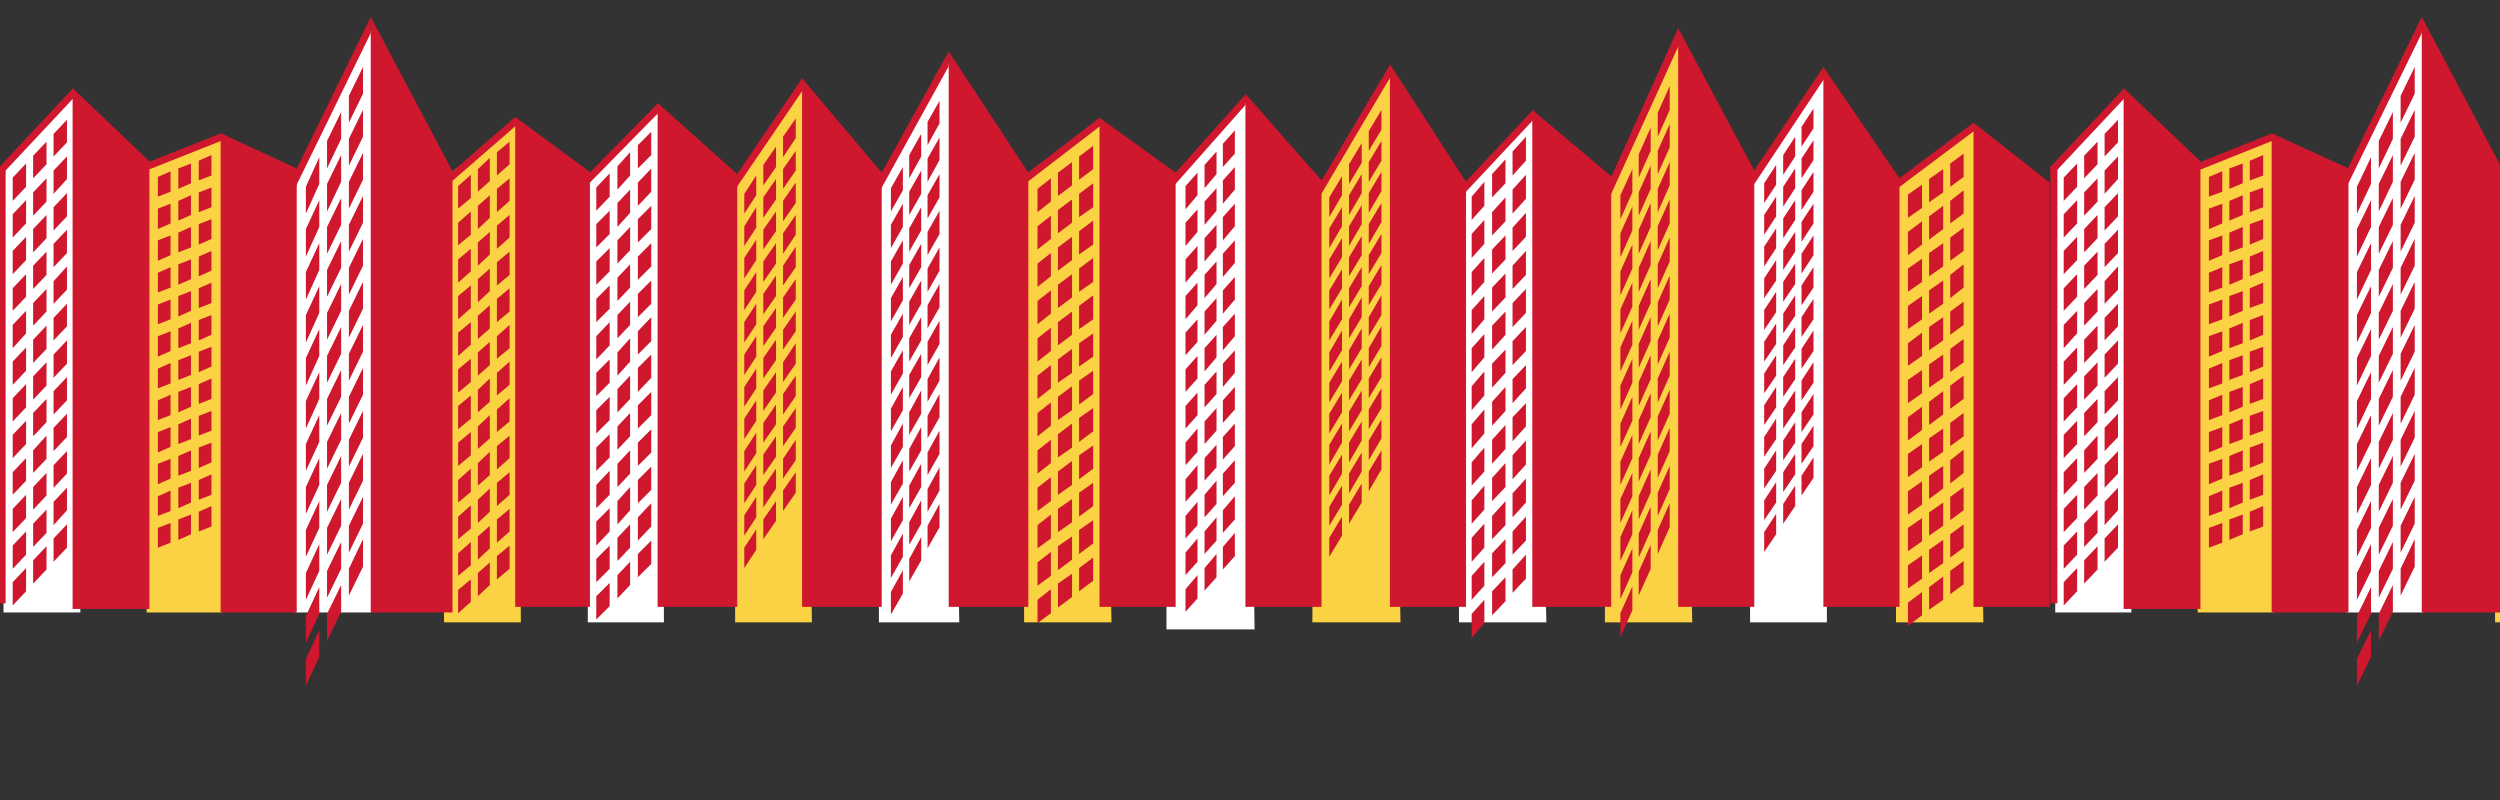 <?xml version="1.0" encoding="utf-8"?>
<!-- Generator: Adobe Illustrator 25.4.1, SVG Export Plug-In . SVG Version: 6.00 Build 0)  -->
<svg version="1.1" id="Ebene_1" xmlns="http://www.w3.org/2000/svg" xmlns:xlink="http://www.w3.org/1999/xlink" x="0px" y="0px"
	 viewBox="0 0 354.7 113.5" style="enable-background:new 0 0 354.7 113.5;" xml:space="preserve">
<rect x="0" y="0" width="354.7" height="113.5" fill="#333333" stroke="none"/>
<style type="text/css">
	.st0{fill:#FCD245;}
	.st1{fill:#FFFFFF;}
	.st2{fill:#CF172E;}
	.st3{fill:none;stroke:#CF172E;stroke-miterlimit:10;}
	.st4{display:none;}
</style>
<g id="Ebene_9">
</g>
<g id="Stadt_x5F_hinten">
	<g>
		<g>
			<polygon class="st0" points="20.8,23.9 31.4,19.6 31.6,86.9 20.8,86.9 			"/>
		</g>
		<g>
			<polygon class="st1" points="41.9,25.6 52.7,4.1 52.7,86.9 41.9,86.9 			"/>
		</g>
		<g>
			<polygon class="st1" points="0.5,23.9 10.5,13.6 11.4,86.9 0.5,86.9 			"/>
		</g>
		<g>
			<polygon class="st0" points="63,25.2 73.5,17.4 73.9,88.3 63,88.3 			"/>
		</g>
		<g>
			<polygon class="st1" points="83.4,25.2 93.8,15.6 94.2,88.3 83.4,88.3 			"/>
		</g>
		<g>
			<polygon class="st0" points="104.3,25.2 113.9,12.4 115.2,88.3 104.3,88.3 			"/>
		</g>
		<g>
			<polygon class="st1" points="124.7,25.9 134.8,8.6 136.1,88.3 124.7,88.3 			"/>
		</g>
		<g>
			<polygon class="st0" points="145.3,25.2 156.3,17.5 157.7,88.3 145.3,88.3 			"/>
		</g>
		<g>
			<polygon class="st1" points="165.5,26.2 176.9,14.4 178,89.3 165.5,89.3 			"/>
		</g>
		<g>
			<polygon class="st0" points="186.5,27.3 197.4,10.7 198.7,88.3 186.2,88.3 			"/>
		</g>
		<g>
			<polygon class="st1" points="207.2,27.3 217.7,16.6 219.4,88.3 207,88.3 			"/>
		</g>
		<g>
			<polygon class="st0" points="227.9,27.3 238.4,5.7 240.1,88.3 227.7,88.3 			"/>
		</g>
		<g>
			<polygon class="st1" points="248.3,26.3 259.2,10.2 259.2,88.3 248.3,88.3 			"/>
		</g>
		<g>
			<polygon class="st0" points="269.1,26.2 280.2,18.3 281.4,88.3 269,88.3 			"/>
		</g>
		<g>
			<polygon class="st2" points="21.2,22.9 10.3,12.5 10.3,86.4 21.2,86.4 			"/>
		</g>
		<g>
			<polygon class="st2" points="42.1,23.9 31.3,18.9 31.3,86.9 42.1,86.9 			"/>
		</g>
		<g>
			<polygon class="st2" points="83.7,24.4 73.1,16.6 73.1,86.1 83.7,86.1 			"/>
		</g>
		<g>
			<polygon class="st2" points="104.6,24.7 93.3,14.6 93.3,86.1 104.6,86.1 			"/>
		</g>
		<g>
			<polygon class="st2" points="125.1,24.5 113.8,11.1 113.8,86.1 125.1,86.1 			"/>
		</g>
		<g>
			<polygon class="st2" points="145.9,24.5 134.6,7.3 134.6,86.1 145.9,86.1 			"/>
		</g>
		<g>
			<polygon class="st2" points="166.8,24.5 156,16.7 156,86.1 166.8,86.1 			"/>
		</g>
		<g>
			<polygon class="st2" points="187.5,25.6 176.7,13.3 176.7,86.1 187.5,86.1 			"/>
		</g>
		<g>
			<polygon class="st2" points="208,25.8 197.2,9.1 197.2,86.1 208,86.1 			"/>
		</g>
		<g>
			<polygon class="st2" points="228.6,25 217.4,15.6 217.4,86.1 228.6,86.1 			"/>
		</g>
		<g>
			<polygon class="st2" points="248.9,24.2 238.1,4 238.1,86.1 248.9,86.1 			"/>
		</g>
		<g>
			<polygon class="st2" points="269.5,25.3 258.7,9.5 258.7,86.1 269.5,86.1 			"/>
		</g>
		<g>
			<polygon class="st2" points="290.8,25.9 280,17.4 280,86.1 290.8,86.1 			"/>
		</g>
		<g>
			<polygon class="st2" points="64.2,24.3 52.6,2.4 52.6,86.9 64.2,86.9 			"/>
		</g>
		<g>
			<path class="st3" d="M0.2,24.1l10.5-11.2L0.2,24.1z"/>
		</g>
		<path class="st3" d="M0.3,23.7v61.9V23.7z"/>
		<line class="st3" x1="20.9" y1="23.6" x2="31.5" y2="19.4"/>
		<polygon class="st2" points="52.6,3.4 52.6,2.5 52.6,2.4 41,26.2 41.9,26.6 52.6,4.7 		"/>
		<line class="st3" x1="63.5" y1="25.6" x2="73.4" y2="17"/>
		<line class="st3" x1="83.3" y1="25.6" x2="93.7" y2="15"/>
		<polygon class="st2" points="113.8,11.6 113.8,11.6 113.8,11.1 103.7,26 104.5,26.6 113.9,12.8 113.9,11.7 113.8,11.7 		"/>
		<polygon class="st2" points="134.6,7.3 124.1,26.3 125,26.8 134.6,9.4 		"/>
		<line class="st3" x1="145.1" y1="25.7" x2="156.3" y2="17.1"/>
		<polygon class="st2" points="176.7,13.4 176.7,13.4 165.9,25.5 166.7,26.2 176.7,14.9 		"/>
		<polygon class="st2" points="197.2,10.7 197.2,9.2 197.2,9.2 186.5,27.3 187.3,27.8 197.4,10.7 		"/>
		<line class="st3" x1="207.5" y1="27" x2="217.8" y2="16"/>
		<polygon class="st2" points="238.1,4.6 238.1,4 227.7,27.1 228.6,27.5 238.2,6.4 238.2,4.6 		"/>
		<polygon class="st2" points="258.7,10.9 258.7,9.5 258.7,9.5 248,25.5 248.9,26.1 259,10.9 		"/>
		<line class="st3" x1="269.1" y1="26.2" x2="280.3" y2="17.8"/>
		<g>
			<polygon class="st2" points="3.7,26.5 1.8,28.5 1.8,25.2 3.7,23.2 			"/>
			<polygon class="st2" points="6.6,23.3 4.7,25.3 4.7,22.1 6.6,20.1 			"/>
			<polygon class="st2" points="9.5,20.2 7.6,22.2 7.6,19 9.5,17 			"/>
			<polygon class="st2" points="3.7,31.7 1.8,33.7 1.8,30.4 3.7,28.4 			"/>
			<polygon class="st2" points="6.6,28.6 4.7,30.6 4.7,27.3 6.6,25.3 			"/>
			<polygon class="st2" points="9.5,25.4 7.6,27.5 7.6,24.2 9.5,22.2 			"/>
			<polygon class="st2" points="3.7,36.9 1.8,38.9 1.8,35.6 3.7,33.6 			"/>
			<polygon class="st2" points="6.6,33.8 4.7,35.8 4.7,32.5 6.6,30.5 			"/>
			<polygon class="st2" points="9.5,30.7 7.6,32.7 7.6,29.4 9.5,27.4 			"/>
			<polygon class="st2" points="3.7,42.1 1.8,44.1 1.8,40.9 3.7,38.9 			"/>
			<polygon class="st2" points="6.6,39 4.7,41 4.7,37.7 6.6,35.7 			"/>
			<polygon class="st2" points="9.5,35.9 7.6,37.9 7.6,34.6 9.5,32.6 			"/>
			<polygon class="st2" points="3.7,47.3 1.8,49.4 1.8,46.1 3.7,44.1 			"/>
			<polygon class="st2" points="6.6,44.2 4.7,46.2 4.7,43 6.6,41 			"/>
			<polygon class="st2" points="9.5,41.1 7.6,43.1 7.6,39.9 9.5,37.8 			"/>
			<polygon class="st2" points="3.7,52.6 1.8,54.6 1.8,51.3 3.7,49.3 			"/>
			<polygon class="st2" points="6.6,49.5 4.7,51.5 4.7,48.2 6.6,46.2 			"/>
			<polygon class="st2" points="9.5,46.3 7.6,48.3 7.6,45.1 9.5,43.1 			"/>
			<polygon class="st2" points="3.7,57.8 1.8,59.8 1.8,56.5 3.7,54.5 			"/>
			<polygon class="st2" points="6.6,54.7 4.7,56.7 4.7,53.4 6.6,51.4 			"/>
			<polygon class="st2" points="9.5,51.6 7.6,53.6 7.6,50.3 9.5,48.3 			"/>
			<polygon class="st2" points="3.7,63 1.8,65 1.8,61.7 3.7,59.7 			"/>
			<polygon class="st2" points="6.6,59.9 4.7,61.9 4.7,58.6 6.6,56.6 			"/>
			<polygon class="st2" points="9.5,56.8 7.6,58.8 7.6,55.5 9.5,53.5 			"/>
			<polygon class="st2" points="3.7,68.2 1.8,70.2 1.8,67 3.7,65 			"/>
			<polygon class="st2" points="6.6,65.1 4.7,67.1 4.7,63.9 6.6,61.8 			"/>
			<polygon class="st2" points="9.5,62 7.6,64 7.6,60.7 9.5,58.7 			"/>
			<polygon class="st2" points="3.7,73.5 1.8,75.5 1.8,72.2 3.7,70.2 			"/>
			<polygon class="st2" points="6.6,70.3 4.7,72.3 4.7,69.1 6.6,67.1 			"/>
			<polygon class="st2" points="9.5,67.2 7.6,69.2 7.6,66 9.5,64 			"/>
			<polygon class="st2" points="3.7,78.7 1.8,80.7 1.8,77.4 3.7,75.4 			"/>
			<polygon class="st2" points="6.6,75.6 4.7,77.6 4.7,74.3 6.6,72.3 			"/>
			<polygon class="st2" points="9.5,72.4 7.6,74.5 7.6,71.2 9.5,69.2 			"/>
			<polygon class="st2" points="3.7,83.9 1.8,85.9 1.8,82.6 3.7,80.6 			"/>
			<polygon class="st2" points="6.6,80.8 4.7,82.8 4.7,79.5 6.6,77.5 			"/>
			<polygon class="st2" points="9.5,77.7 7.6,79.7 7.6,76.4 9.5,74.4 			"/>
		</g>
		<g>
			<polygon class="st2" points="24.2,27.2 22.4,27.9 22.4,25.1 24.2,24.3 			"/>
			<polygon class="st2" points="27.1,26 25.3,26.8 25.3,23.9 27.1,23.2 			"/>
			<polygon class="st2" points="30,24.9 28.2,25.6 28.2,22.8 30,22 			"/>
			<polygon class="st2" points="24.2,31.7 22.4,32.5 22.4,29.6 24.2,28.9 			"/>
			<polygon class="st2" points="27.1,30.5 25.3,31.3 25.3,28.5 27.1,27.7 			"/>
			<polygon class="st2" points="30,29.4 28.2,30.1 28.2,27.3 30,26.6 			"/>
			<polygon class="st2" points="24.2,36.2 22.4,37 22.4,34.1 24.2,33.4 			"/>
			<polygon class="st2" points="27.1,35.1 25.3,35.8 25.3,33 27.1,32.2 			"/>
			<polygon class="st2" points="30,33.9 28.2,34.7 28.2,31.8 30,31.1 			"/>
			<polygon class="st2" points="24.2,40.8 22.4,41.5 22.4,38.7 24.2,37.9 			"/>
			<polygon class="st2" points="27.1,39.6 25.3,40.4 25.3,37.5 27.1,36.8 			"/>
			<polygon class="st2" points="30,38.4 28.2,39.2 28.2,36.4 30,35.6 			"/>
			<polygon class="st2" points="24.2,45.3 22.4,46 22.4,43.2 24.2,42.5 			"/>
			<polygon class="st2" points="27.1,44.1 25.3,44.9 25.3,42 27.1,41.3 			"/>
			<polygon class="st2" points="30,43 28.2,43.7 28.2,40.9 30,40.1 			"/>
			<polygon class="st2" points="24.2,49.8 22.4,50.6 22.4,47.7 24.2,47 			"/>
			<polygon class="st2" points="27.1,48.7 25.3,49.4 25.3,46.6 27.1,45.8 			"/>
			<polygon class="st2" points="30,47.5 28.2,48.3 28.2,45.4 30,44.7 			"/>
			<polygon class="st2" points="24.2,54.4 22.4,55.1 22.4,52.3 24.2,51.5 			"/>
			<polygon class="st2" points="27.1,53.2 25.3,53.9 25.3,51.1 27.1,50.4 			"/>
			<polygon class="st2" points="30,52 28.2,52.8 28.2,49.9 30,49.2 			"/>
			<polygon class="st2" points="24.2,58.9 22.4,59.6 22.4,56.8 24.2,56 			"/>
			<polygon class="st2" points="27.1,57.7 25.3,58.5 25.3,55.6 27.1,54.9 			"/>
			<polygon class="st2" points="30,56.6 28.2,57.3 28.2,54.5 30,53.7 			"/>
			<polygon class="st2" points="24.2,63.4 22.4,64.2 22.4,61.3 24.2,60.6 			"/>
			<polygon class="st2" points="27.1,62.3 25.3,63 25.3,60.2 27.1,59.4 			"/>
			<polygon class="st2" points="30,61.1 28.2,61.8 28.2,59 30,58.3 			"/>
			<polygon class="st2" points="24.2,67.9 22.4,68.7 22.4,65.8 24.2,65.1 			"/>
			<polygon class="st2" points="27.1,66.8 25.3,67.5 25.3,64.7 27.1,63.9 			"/>
			<polygon class="st2" points="30,65.6 28.2,66.4 28.2,63.5 30,62.8 			"/>
			<polygon class="st2" points="24.2,72.5 22.4,73.2 22.4,70.4 24.2,69.6 			"/>
			<polygon class="st2" points="27.1,71.3 25.3,72.1 25.3,69.2 27.1,68.5 			"/>
			<polygon class="st2" points="30,70.2 28.2,70.9 28.2,68.1 30,67.3 			"/>
			<polygon class="st2" points="24.2,77 22.4,77.7 22.4,74.9 24.2,74.2 			"/>
			<polygon class="st2" points="27.1,75.8 25.3,76.6 25.3,73.7 27.1,73 			"/>
			<polygon class="st2" points="30,74.7 28.2,75.4 28.2,72.6 30,71.8 			"/>
		</g>
		<g>
			<polygon class="st2" points="66.8,28.1 65,29.6 65,26.4 66.8,24.8 			"/>
			<polygon class="st2" points="69.5,25.7 67.8,27.2 67.8,24 69.5,22.4 			"/>
			<polygon class="st2" points="72.3,23.3 70.5,24.9 70.5,21.6 72.3,20.1 			"/>
			<polygon class="st2" points="66.8,33.3 65,34.8 65,31.6 66.8,30 			"/>
			<polygon class="st2" points="69.5,30.9 67.8,32.5 67.8,29.2 69.5,27.7 			"/>
			<polygon class="st2" points="72.3,28.5 70.5,30.1 70.5,26.8 72.3,25.3 			"/>
			<polygon class="st2" points="66.8,38.5 65,40.1 65,36.8 66.8,35.3 			"/>
			<polygon class="st2" points="69.5,36.1 67.8,37.7 67.8,34.4 69.5,32.9 			"/>
			<polygon class="st2" points="72.3,33.7 70.5,35.3 70.5,32 72.3,30.5 			"/>
			<polygon class="st2" points="66.8,43.7 65,45.3 65,42 66.8,40.5 			"/>
			<polygon class="st2" points="69.5,41.3 67.8,42.9 67.8,39.6 69.5,38.1 			"/>
			<polygon class="st2" points="72.3,39 70.5,40.5 70.5,37.2 72.3,35.7 			"/>
			<polygon class="st2" points="66.8,48.9 65,50.5 65,47.2 66.8,45.7 			"/>
			<polygon class="st2" points="69.5,46.6 67.8,48.1 67.8,44.8 69.5,43.3 			"/>
			<polygon class="st2" points="72.3,44.2 70.5,45.7 70.5,42.4 72.3,40.9 			"/>
			<polygon class="st2" points="66.8,54.2 65,55.7 65,52.4 66.8,50.9 			"/>
			<polygon class="st2" points="69.5,51.8 67.8,53.3 67.8,50 69.5,48.5 			"/>
			<polygon class="st2" points="72.3,49.4 70.5,50.9 70.5,47.7 72.3,46.1 			"/>
			<polygon class="st2" points="66.8,59.4 65,60.9 65,57.6 66.8,56.1 			"/>
			<polygon class="st2" points="69.5,57 67.8,58.5 67.8,55.3 69.5,53.7 			"/>
			<polygon class="st2" points="72.3,54.6 70.5,56.1 70.5,52.9 72.3,51.3 			"/>
			<polygon class="st2" points="66.8,64.6 65,66.1 65,62.8 66.8,61.3 			"/>
			<polygon class="st2" points="69.5,62.2 67.8,63.7 67.8,60.5 69.5,58.9 			"/>
			<polygon class="st2" points="72.3,59.8 70.5,61.3 70.5,58.1 72.3,56.5 			"/>
			<polygon class="st2" points="66.8,69.8 65,71.3 65,68.1 66.8,66.5 			"/>
			<polygon class="st2" points="69.5,67.4 67.8,68.9 67.8,65.7 69.5,64.1 			"/>
			<polygon class="st2" points="72.3,65 70.5,66.6 70.5,63.3 72.3,61.8 			"/>
			<polygon class="st2" points="66.8,75 65,76.5 65,73.3 66.8,71.7 			"/>
			<polygon class="st2" points="69.5,72.6 67.8,74.2 67.8,70.9 69.5,69.3 			"/>
			<polygon class="st2" points="72.3,70.2 70.5,71.8 70.5,68.5 72.3,67 			"/>
			<polygon class="st2" points="66.8,80.2 65,81.7 65,78.5 66.8,76.9 			"/>
			<polygon class="st2" points="69.5,77.8 67.8,79.4 67.8,76.1 69.5,74.6 			"/>
			<polygon class="st2" points="72.3,75.4 70.5,77 70.5,73.7 72.3,72.2 			"/>
			<polygon class="st2" points="66.8,85.4 65,87 65,83.7 66.8,82.2 			"/>
			<polygon class="st2" points="69.5,83 67.8,84.6 67.8,81.3 69.5,79.8 			"/>
			<polygon class="st2" points="72.3,80.7 70.5,82.2 70.5,78.9 72.3,77.4 			"/>
		</g>
		<g>
			<polygon class="st2" points="86.5,27.9 84.6,29.9 84.6,26.6 86.5,24.6 			"/>
			<polygon class="st2" points="89.4,24.9 87.6,26.9 87.6,23.6 89.4,21.6 			"/>
			<polygon class="st2" points="92.4,22 90.5,23.9 90.5,20.6 92.4,18.7 			"/>
			<polygon class="st2" points="86.5,33.2 84.6,35.1 84.6,31.8 86.5,29.9 			"/>
			<polygon class="st2" points="89.4,30.2 87.6,32.2 87.6,28.8 89.4,26.9 			"/>
			<polygon class="st2" points="92.4,27.2 90.5,29.2 90.5,25.9 92.4,23.9 			"/>
			<polygon class="st2" points="86.5,38.5 84.6,40.4 84.6,37.1 86.5,35.2 			"/>
			<polygon class="st2" points="89.4,35.5 87.6,37.4 87.6,34.1 89.4,32.2 			"/>
			<polygon class="st2" points="92.4,32.5 90.5,34.4 90.5,31.1 92.4,29.2 			"/>
			<polygon class="st2" points="86.5,43.8 84.6,45.7 84.6,42.4 86.5,40.5 			"/>
			<polygon class="st2" points="89.4,40.8 87.6,42.7 87.6,39.4 89.4,37.5 			"/>
			<polygon class="st2" points="92.4,37.8 90.5,39.7 90.5,36.4 92.4,34.5 			"/>
			<polygon class="st2" points="86.5,49 84.6,51 84.6,47.7 86.5,45.7 			"/>
			<polygon class="st2" points="89.4,46.1 87.6,48 87.6,44.7 89.4,42.8 			"/>
			<polygon class="st2" points="92.4,43.1 90.5,45 90.5,41.7 92.4,39.8 			"/>
			<polygon class="st2" points="86.5,54.3 84.6,56.2 84.6,52.9 86.5,51 			"/>
			<polygon class="st2" points="89.4,51.3 87.6,53.3 87.6,50 89.4,48 			"/>
			<polygon class="st2" points="92.4,48.4 90.5,50.3 90.5,47 92.4,45 			"/>
			<polygon class="st2" points="86.5,59.6 84.6,61.5 84.6,58.2 86.5,56.3 			"/>
			<polygon class="st2" points="89.4,56.6 87.6,58.5 87.6,55.2 89.4,53.3 			"/>
			<polygon class="st2" points="92.4,53.6 90.5,55.6 90.5,52.2 92.4,50.3 			"/>
			<polygon class="st2" points="86.5,64.9 84.6,66.8 84.6,63.5 86.5,61.6 			"/>
			<polygon class="st2" points="89.4,61.9 87.6,63.8 87.6,60.5 89.4,58.6 			"/>
			<polygon class="st2" points="92.4,58.9 90.5,60.8 90.5,57.5 92.4,55.6 			"/>
			<polygon class="st2" points="86.5,70.2 84.6,72.1 84.6,68.8 86.5,66.8 			"/>
			<polygon class="st2" points="89.4,67.2 87.6,69.1 87.6,65.8 89.4,63.9 			"/>
			<polygon class="st2" points="92.4,64.2 90.5,66.1 90.5,62.8 92.4,60.9 			"/>
			<polygon class="st2" points="86.5,75.4 84.6,77.4 84.6,74 86.5,72.1 			"/>
			<polygon class="st2" points="89.4,72.4 87.6,74.4 87.6,71.1 89.4,69.1 			"/>
			<polygon class="st2" points="92.4,69.5 90.5,71.4 90.5,68.1 92.4,66.2 			"/>
			<polygon class="st2" points="86.5,80.7 84.6,82.6 84.6,79.3 86.5,77.4 			"/>
			<polygon class="st2" points="89.4,77.7 87.6,79.6 87.6,76.3 89.4,74.4 			"/>
			<polygon class="st2" points="92.4,74.7 90.5,76.7 90.5,73.4 92.4,71.4 			"/>
			<polygon class="st2" points="86.5,86 84.6,87.9 84.6,84.6 86.5,82.7 			"/>
			<polygon class="st2" points="89.4,83 87.6,84.9 87.6,81.6 89.4,79.7 			"/>
			<polygon class="st2" points="92.4,80 90.5,81.9 90.5,78.6 92.4,76.7 			"/>
		</g>
		<g>
			<polygon class="st2" points="107.3,27.7 105.6,30.3 105.6,27.5 107.3,24.9 			"/>
			<polygon class="st2" points="110.1,23.7 108.3,26.3 108.3,23.4 110.1,20.8 			"/>
			<polygon class="st2" points="112.9,19.6 111.1,22.3 111.1,19.4 112.9,16.8 			"/>
			<polygon class="st2" points="107.3,32.3 105.6,34.9 105.6,32.1 107.3,29.4 			"/>
			<polygon class="st2" points="110.1,28.3 108.3,30.9 108.3,28 110.1,25.4 			"/>
			<polygon class="st2" points="112.9,24.2 111.1,26.8 111.1,24 112.9,21.4 			"/>
			<polygon class="st2" points="107.3,36.9 105.6,39.5 105.6,36.6 107.3,34 			"/>
			<polygon class="st2" points="110.1,32.8 108.3,35.4 108.3,32.6 110.1,30 			"/>
			<polygon class="st2" points="112.9,28.8 111.1,31.4 111.1,28.5 112.9,25.9 			"/>
			<polygon class="st2" points="107.3,41.4 105.6,44 105.6,41.2 107.3,38.6 			"/>
			<polygon class="st2" points="110.1,37.4 108.3,40 108.3,37.1 110.1,34.5 			"/>
			<polygon class="st2" points="112.9,33.3 111.1,36 111.1,33.1 112.9,30.5 			"/>
			<polygon class="st2" points="107.3,46 105.6,48.6 105.6,45.7 107.3,43.1 			"/>
			<polygon class="st2" points="110.1,42 108.3,44.6 108.3,41.7 110.1,39.1 			"/>
			<polygon class="st2" points="112.9,37.9 111.1,40.5 111.1,37.7 112.9,35 			"/>
			<polygon class="st2" points="107.3,50.6 105.6,53.2 105.6,50.3 107.3,47.7 			"/>
			<polygon class="st2" points="110.1,46.5 108.3,49.1 108.3,46.3 110.1,43.7 			"/>
			<polygon class="st2" points="112.9,42.5 111.1,45.1 111.1,42.2 112.9,39.6 			"/>
			<polygon class="st2" points="107.3,55.1 105.6,57.7 105.6,54.9 107.3,52.3 			"/>
			<polygon class="st2" points="110.1,51.1 108.3,53.7 108.3,50.8 110.1,48.2 			"/>
			<polygon class="st2" points="112.9,47 111.1,49.6 111.1,46.8 112.9,44.2 			"/>
			<polygon class="st2" points="107.3,59.7 105.6,62.3 105.6,59.4 107.3,56.8 			"/>
			<polygon class="st2" points="110.1,55.7 108.3,58.3 108.3,55.4 110.1,52.8 			"/>
			<polygon class="st2" points="112.9,51.6 111.1,54.2 111.1,51.4 112.9,48.7 			"/>
			<polygon class="st2" points="107.3,64.3 105.6,66.9 105.6,64 107.3,61.4 			"/>
			<polygon class="st2" points="110.1,60.2 108.3,62.8 108.3,60 110.1,57.4 			"/>
			<polygon class="st2" points="112.9,56.2 111.1,58.8 111.1,55.9 112.9,53.3 			"/>
			<polygon class="st2" points="107.3,68.8 105.6,71.4 105.6,68.6 107.3,66 			"/>
			<polygon class="st2" points="110.1,64.8 108.3,67.4 108.3,64.5 110.1,61.9 			"/>
			<polygon class="st2" points="112.9,60.7 111.1,63.3 111.1,60.5 112.9,57.9 			"/>
			<polygon class="st2" points="107.3,73.4 105.6,76 105.6,73.1 107.3,70.5 			"/>
			<polygon class="st2" points="110.1,69.3 108.3,72 108.3,69.1 110.1,66.5 			"/>
			<polygon class="st2" points="112.9,65.3 111.1,67.9 111.1,65.1 112.9,62.4 			"/>
			<polygon class="st2" points="107.3,78 105.6,80.6 105.6,77.7 107.3,75.1 			"/>
			<polygon class="st2" points="110.1,73.9 108.3,76.5 108.3,73.7 110.1,71.1 			"/>
			<polygon class="st2" points="112.9,69.9 111.1,72.5 111.1,69.6 112.9,67 			"/>
		</g>
		<g>
			<polygon class="st2" points="128.1,27 126.4,30 126.4,26.7 128.1,23.7 			"/>
			<polygon class="st2" points="130.7,22.2 129,25.3 129,22 130.7,19 			"/>
			<polygon class="st2" points="133.3,17.5 131.6,20.6 131.6,17.3 133.3,14.3 			"/>
			<polygon class="st2" points="128.1,32.2 126.4,35.2 126.4,31.9 128.1,28.9 			"/>
			<polygon class="st2" points="130.7,27.5 129,30.5 129,27.2 130.7,24.2 			"/>
			<polygon class="st2" points="133.3,22.7 131.6,25.8 131.6,22.5 133.3,19.5 			"/>
			<polygon class="st2" points="128.1,37.4 126.4,40.4 126.4,37.1 128.1,34.1 			"/>
			<polygon class="st2" points="130.7,32.7 129,35.7 129,32.4 130.7,29.4 			"/>
			<polygon class="st2" points="133.3,28 131.6,31 131.6,27.7 133.3,24.7 			"/>
			<polygon class="st2" points="128.1,42.6 126.4,45.6 126.4,42.3 128.1,39.3 			"/>
			<polygon class="st2" points="130.7,37.9 129,40.9 129,37.6 130.7,34.6 			"/>
			<polygon class="st2" points="133.3,33.2 131.6,36.2 131.6,32.9 133.3,29.9 			"/>
			<polygon class="st2" points="128.1,47.8 126.4,50.8 126.4,47.5 128.1,44.5 			"/>
			<polygon class="st2" points="130.7,43.1 129,46.1 129,42.8 130.7,39.8 			"/>
			<polygon class="st2" points="133.3,38.4 131.6,41.4 131.6,38.1 133.3,35.1 			"/>
			<polygon class="st2" points="128.1,53 126.4,56 126.4,52.7 128.1,49.7 			"/>
			<polygon class="st2" points="130.7,48.3 129,51.3 129,48 130.7,45 			"/>
			<polygon class="st2" points="133.3,43.6 131.6,46.6 131.6,43.3 133.3,40.3 			"/>
			<polygon class="st2" points="128.1,58.2 126.4,61.2 126.4,58 128.1,54.9 			"/>
			<polygon class="st2" points="130.7,53.5 129,56.5 129,53.2 130.7,50.2 			"/>
			<polygon class="st2" points="133.3,48.8 131.6,51.8 131.6,48.5 133.3,45.5 			"/>
			<polygon class="st2" points="128.1,63.4 126.4,66.4 126.4,63.2 128.1,60.1 			"/>
			<polygon class="st2" points="130.7,58.7 129,61.7 129,58.5 130.7,55.4 			"/>
			<polygon class="st2" points="133.3,54 131.6,57 131.6,53.8 133.3,50.7 			"/>
			<polygon class="st2" points="128.1,68.6 126.4,71.6 126.4,68.4 128.1,65.3 			"/>
			<polygon class="st2" points="130.7,63.9 129,66.9 129,63.7 130.7,60.6 			"/>
			<polygon class="st2" points="133.3,59.2 131.6,62.2 131.6,59 133.3,55.9 			"/>
			<polygon class="st2" points="128.1,73.8 126.4,76.8 126.4,73.6 128.1,70.5 			"/>
			<polygon class="st2" points="130.7,69.1 129,72.1 129,68.9 130.7,65.8 			"/>
			<polygon class="st2" points="133.3,64.4 131.6,67.4 131.6,64.2 133.3,61.1 			"/>
			<polygon class="st2" points="128.1,79 126.4,82 126.4,78.8 128.1,75.7 			"/>
			<polygon class="st2" points="130.7,74.3 129,77.3 129,74.1 130.7,71 			"/>
			<polygon class="st2" points="133.3,69.6 131.6,72.6 131.6,69.4 133.3,66.3 			"/>
			<polygon class="st2" points="128.1,84.2 126.4,87.2 126.4,84 128.1,80.9 			"/>
			<polygon class="st2" points="130.7,79.5 129,82.5 129,79.3 130.7,76.2 			"/>
			<polygon class="st2" points="133.3,74.8 131.6,77.8 131.6,74.6 133.3,71.5 			"/>
		</g>
		<g>
			<polygon class="st2" points="149.1,28.6 147.2,30.1 147.2,26.8 149.1,25.3 			"/>
			<polygon class="st2" points="152.1,26.3 150.1,27.8 150.1,24.5 152.1,23 			"/>
			<polygon class="st2" points="155.1,24 153.1,25.5 153.1,22.2 155.1,20.7 			"/>
			<polygon class="st2" points="149.1,33.9 147.2,35.4 147.2,32.1 149.1,30.6 			"/>
			<polygon class="st2" points="152.1,31.6 150.1,33.1 150.1,29.8 152.1,28.3 			"/>
			<polygon class="st2" points="155.1,29.4 153.1,30.8 153.1,27.5 155.1,26 			"/>
			<polygon class="st2" points="149.1,39.2 147.2,40.7 147.2,37.4 149.1,35.9 			"/>
			<polygon class="st2" points="152.1,36.9 150.1,38.4 150.1,35.1 152.1,33.6 			"/>
			<polygon class="st2" points="155.1,34.7 153.1,36.1 153.1,32.8 155.1,31.3 			"/>
			<polygon class="st2" points="149.1,44.5 147.2,46 147.2,42.7 149.1,41.2 			"/>
			<polygon class="st2" points="152.1,42.2 150.1,43.7 150.1,40.4 152.1,38.9 			"/>
			<polygon class="st2" points="155.1,40 153.1,41.4 153.1,38.1 155.1,36.6 			"/>
			<polygon class="st2" points="149.1,49.8 147.2,51.3 147.2,48 149.1,46.5 			"/>
			<polygon class="st2" points="152.1,47.5 150.1,49 150.1,45.7 152.1,44.2 			"/>
			<polygon class="st2" points="155.1,45.3 153.1,46.7 153.1,43.4 155.1,41.9 			"/>
			<polygon class="st2" points="149.1,55.1 147.2,56.6 147.2,53.3 149.1,51.8 			"/>
			<polygon class="st2" points="152.1,52.9 150.1,54.3 150.1,51 152.1,49.5 			"/>
			<polygon class="st2" points="155.1,50.6 153.1,52 153.1,48.7 155.1,47.3 			"/>
			<polygon class="st2" points="149.1,60.4 147.2,61.9 147.2,58.6 149.1,57.1 			"/>
			<polygon class="st2" points="152.1,58.2 150.1,59.6 150.1,56.3 152.1,54.8 			"/>
			<polygon class="st2" points="155.1,55.9 153.1,57.4 153.1,54 155.1,52.6 			"/>
			<polygon class="st2" points="149.1,65.7 147.2,67.2 147.2,63.9 149.1,62.4 			"/>
			<polygon class="st2" points="152.1,63.5 150.1,64.9 150.1,61.6 152.1,60.1 			"/>
			<polygon class="st2" points="155.1,61.2 153.1,62.7 153.1,59.3 155.1,57.9 			"/>
			<polygon class="st2" points="149.1,71.1 147.2,72.5 147.2,69.2 149.1,67.7 			"/>
			<polygon class="st2" points="152.1,68.8 150.1,70.2 150.1,66.9 152.1,65.4 			"/>
			<polygon class="st2" points="155.1,66.5 153.1,68 153.1,64.6 155.1,63.2 			"/>
			<polygon class="st2" points="149.1,76.4 147.2,77.8 147.2,74.5 149.1,73 			"/>
			<polygon class="st2" points="152.1,74.1 150.1,75.5 150.1,72.2 152.1,70.8 			"/>
			<polygon class="st2" points="155.1,71.8 153.1,73.3 153.1,69.9 155.1,68.5 			"/>
			<polygon class="st2" points="149.1,81.7 147.2,83.1 147.2,79.8 149.1,78.3 			"/>
			<polygon class="st2" points="152.1,79.4 150.1,80.9 150.1,77.5 152.1,76.1 			"/>
			<polygon class="st2" points="155.1,77.1 153.1,78.6 153.1,75.2 155.1,73.8 			"/>
			<polygon class="st2" points="149.1,87 147.2,88.4 147.2,85.1 149.1,83.6 			"/>
			<polygon class="st2" points="152.1,84.7 150.1,86.2 150.1,82.8 152.1,81.4 			"/>
			<polygon class="st2" points="155.1,82.4 153.1,83.9 153.1,80.6 155.1,79.1 			"/>
		</g>
		<g>
			<polygon class="st2" points="169.9,27.7 168.2,29.7 168.2,26.4 169.9,24.5 			"/>
			<polygon class="st2" points="172.6,24.7 170.9,26.7 170.9,23.4 172.6,21.5 			"/>
			<polygon class="st2" points="175.2,21.8 173.5,23.7 173.5,20.4 175.2,18.5 			"/>
			<polygon class="st2" points="169.9,32.9 168.2,34.9 168.2,31.6 169.9,29.7 			"/>
			<polygon class="st2" points="172.6,29.9 170.9,31.9 170.9,28.6 172.6,26.7 			"/>
			<polygon class="st2" points="175.2,26.9 173.5,28.9 173.5,25.6 175.2,23.7 			"/>
			<polygon class="st2" points="169.9,38.1 168.2,40.1 168.2,36.8 169.9,34.9 			"/>
			<polygon class="st2" points="172.6,35.1 170.9,37.1 170.9,33.8 172.6,31.9 			"/>
			<polygon class="st2" points="175.2,32.1 173.5,34.1 173.5,30.8 175.2,28.9 			"/>
			<polygon class="st2" points="169.9,43.3 168.2,45.3 168.2,42 169.9,40.1 			"/>
			<polygon class="st2" points="172.6,40.3 170.9,42.3 170.9,39 172.6,37.1 			"/>
			<polygon class="st2" points="175.2,37.3 173.5,39.3 173.5,36 175.2,34.1 			"/>
			<polygon class="st2" points="169.9,48.5 168.2,50.4 168.2,47.2 169.9,45.3 			"/>
			<polygon class="st2" points="172.6,45.5 170.9,47.5 170.9,44.2 172.6,42.3 			"/>
			<polygon class="st2" points="175.2,42.5 173.5,44.5 173.5,41.2 175.2,39.3 			"/>
			<polygon class="st2" points="169.9,53.7 168.2,55.6 168.2,52.4 169.9,50.5 			"/>
			<polygon class="st2" points="172.6,50.7 170.9,52.7 170.9,49.4 172.6,47.5 			"/>
			<polygon class="st2" points="175.2,47.7 173.5,49.7 173.5,46.4 175.2,44.5 			"/>
			<polygon class="st2" points="169.9,58.9 168.2,60.8 168.2,57.6 169.9,55.7 			"/>
			<polygon class="st2" points="172.6,55.9 170.9,57.8 170.9,54.6 172.6,52.7 			"/>
			<polygon class="st2" points="175.2,52.9 173.5,54.9 173.5,51.6 175.2,49.7 			"/>
			<polygon class="st2" points="169.9,64.1 168.2,66 168.2,62.8 169.9,60.8 			"/>
			<polygon class="st2" points="172.6,61.1 170.9,63 170.9,59.8 172.6,57.9 			"/>
			<polygon class="st2" points="175.2,58.1 173.5,60 173.5,56.8 175.2,54.9 			"/>
			<polygon class="st2" points="169.9,69.3 168.2,71.2 168.2,68 169.9,66 			"/>
			<polygon class="st2" points="172.6,66.3 170.9,68.2 170.9,65 172.6,63.1 			"/>
			<polygon class="st2" points="175.2,63.3 173.5,65.2 173.5,62 175.2,60.1 			"/>
			<polygon class="st2" points="169.9,74.5 168.2,76.4 168.2,73.2 169.9,71.2 			"/>
			<polygon class="st2" points="172.6,71.5 170.9,73.4 170.9,70.2 172.6,68.2 			"/>
			<polygon class="st2" points="175.2,68.5 173.5,70.4 173.5,67.2 175.2,65.3 			"/>
			<polygon class="st2" points="169.9,79.7 168.2,81.6 168.2,78.4 169.9,76.4 			"/>
			<polygon class="st2" points="172.6,76.7 170.9,78.6 170.9,75.4 172.6,73.4 			"/>
			<polygon class="st2" points="175.2,73.7 173.5,75.6 173.5,72.4 175.2,70.4 			"/>
			<polygon class="st2" points="169.9,84.9 168.2,86.8 168.2,83.6 169.9,81.6 			"/>
			<polygon class="st2" points="172.6,81.9 170.9,83.8 170.9,80.6 172.6,78.6 			"/>
			<polygon class="st2" points="175.2,78.9 173.5,80.8 173.5,77.6 175.2,75.6 			"/>
		</g>
		<g>
			<polygon class="st2" points="190.4,27.7 188.6,30.8 188.6,28 190.4,25 			"/>
			<polygon class="st2" points="193.2,23.1 191.4,26.1 191.4,23.3 193.2,20.3 			"/>
			<polygon class="st2" points="196,18.4 194.2,21.4 194.2,18.6 196,15.6 			"/>
			<polygon class="st2" points="190.4,32.1 188.6,35.2 188.6,32.4 190.4,29.4 			"/>
			<polygon class="st2" points="193.2,27.4 191.4,30.5 191.4,27.7 193.2,24.7 			"/>
			<polygon class="st2" points="196,22.8 194.2,25.8 194.2,23 196,20 			"/>
			<polygon class="st2" points="190.4,36.5 188.6,39.5 188.6,36.8 190.4,33.8 			"/>
			<polygon class="st2" points="193.2,31.8 191.4,34.9 191.4,32.1 193.2,29.1 			"/>
			<polygon class="st2" points="196,27.1 194.2,30.2 194.2,27.4 196,24.4 			"/>
			<polygon class="st2" points="190.4,40.9 188.6,43.9 188.6,41.2 190.4,38.2 			"/>
			<polygon class="st2" points="193.2,36.2 191.4,39.2 191.4,36.5 193.2,33.5 			"/>
			<polygon class="st2" points="196,31.5 194.2,34.6 194.2,31.8 196,28.8 			"/>
			<polygon class="st2" points="190.4,45.3 188.6,48.3 188.6,45.6 190.4,42.5 			"/>
			<polygon class="st2" points="193.2,40.6 191.4,43.6 191.4,40.9 193.2,37.9 			"/>
			<polygon class="st2" points="196,35.9 194.2,38.9 194.2,36.2 196,33.2 			"/>
			<polygon class="st2" points="190.4,49.7 188.6,52.7 188.6,50 190.4,46.9 			"/>
			<polygon class="st2" points="193.2,45 191.4,48 191.4,45.3 193.2,42.2 			"/>
			<polygon class="st2" points="196,40.3 194.2,43.3 194.2,40.6 196,37.6 			"/>
			<polygon class="st2" points="190.4,54.1 188.6,57.1 188.6,54.3 190.4,51.3 			"/>
			<polygon class="st2" points="193.2,49.4 191.4,52.4 191.4,49.7 193.2,46.6 			"/>
			<polygon class="st2" points="196,44.7 194.2,47.7 194.2,45 196,41.9 			"/>
			<polygon class="st2" points="190.4,58.5 188.6,61.5 188.6,58.7 190.4,55.7 			"/>
			<polygon class="st2" points="193.2,53.8 191.4,56.8 191.4,54 193.2,51 			"/>
			<polygon class="st2" points="196,49.1 194.2,52.1 194.2,49.4 196,46.3 			"/>
			<polygon class="st2" points="190.4,62.8 188.6,65.9 188.6,63.1 190.4,60.1 			"/>
			<polygon class="st2" points="193.2,58.2 191.4,61.2 191.4,58.4 193.2,55.4 			"/>
			<polygon class="st2" points="196,53.5 194.2,56.5 194.2,53.7 196,50.7 			"/>
			<polygon class="st2" points="190.4,67.2 188.6,70.3 188.6,67.5 190.4,64.5 			"/>
			<polygon class="st2" points="193.2,62.5 191.4,65.6 191.4,62.8 193.2,59.8 			"/>
			<polygon class="st2" points="196,57.9 194.2,60.9 194.2,58.1 196,55.1 			"/>
			<polygon class="st2" points="190.4,71.6 188.6,74.6 188.6,71.9 190.4,68.9 			"/>
			<polygon class="st2" points="193.2,66.9 191.4,70 191.4,67.2 193.2,64.2 			"/>
			<polygon class="st2" points="196,62.2 194.2,65.3 194.2,62.5 196,59.5 			"/>
			<polygon class="st2" points="190.4,76 188.6,79 188.6,76.3 190.4,73.3 			"/>
			<polygon class="st2" points="193.2,71.3 191.4,74.3 191.4,71.6 193.2,68.6 			"/>
			<polygon class="st2" points="196,66.6 194.2,69.7 194.2,66.9 196,63.9 			"/>
		</g>
		<g>
			<polygon class="st2" points="210.6,29.2 208.8,31.2 208.8,27.9 210.6,25.8 			"/>
			<polygon class="st2" points="213.6,26 211.7,28 211.7,24.7 213.6,22.6 			"/>
			<polygon class="st2" points="216.5,22.8 214.6,24.9 214.6,21.5 216.5,19.4 			"/>
			<polygon class="st2" points="210.6,34.6 208.8,36.6 208.8,33.2 210.6,31.2 			"/>
			<polygon class="st2" points="213.6,31.4 211.7,33.4 211.7,30.1 213.6,28 			"/>
			<polygon class="st2" points="216.5,28.2 214.6,30.3 214.6,26.9 216.5,24.8 			"/>
			<polygon class="st2" points="210.6,40 208.8,42 208.8,38.6 210.6,36.6 			"/>
			<polygon class="st2" points="213.6,36.8 211.7,38.8 211.7,35.4 213.6,33.4 			"/>
			<polygon class="st2" points="216.5,33.6 214.6,35.6 214.6,32.3 216.5,30.2 			"/>
			<polygon class="st2" points="210.6,45.3 208.8,47.4 208.8,44 210.6,42 			"/>
			<polygon class="st2" points="213.6,42.2 211.7,44.2 211.7,40.8 213.6,38.8 			"/>
			<polygon class="st2" points="216.5,39 214.6,41 214.6,37.7 216.5,35.6 			"/>
			<polygon class="st2" points="210.6,50.7 208.8,52.8 208.8,49.4 210.6,47.4 			"/>
			<polygon class="st2" points="213.6,47.5 211.7,49.6 211.7,46.2 213.6,44.2 			"/>
			<polygon class="st2" points="216.5,44.4 214.6,46.4 214.6,43 216.5,41 			"/>
			<polygon class="st2" points="210.6,56.1 208.8,58.2 208.8,54.8 210.6,52.7 			"/>
			<polygon class="st2" points="213.6,52.9 211.7,55 211.7,51.6 213.6,49.6 			"/>
			<polygon class="st2" points="216.5,49.8 214.6,51.8 214.6,48.4 216.5,46.4 			"/>
			<polygon class="st2" points="210.6,61.5 208.8,63.6 208.8,60.2 210.6,58.1 			"/>
			<polygon class="st2" points="213.6,58.3 211.7,60.4 211.7,57 213.6,54.9 			"/>
			<polygon class="st2" points="216.5,55.1 214.6,57.2 214.6,53.8 216.5,51.8 			"/>
			<polygon class="st2" points="210.6,66.9 208.8,68.9 208.8,65.6 210.6,63.5 			"/>
			<polygon class="st2" points="213.6,63.7 211.7,65.8 211.7,62.4 213.6,60.3 			"/>
			<polygon class="st2" points="216.5,60.5 214.6,62.6 214.6,59.2 216.5,57.2 			"/>
			<polygon class="st2" points="210.6,72.3 208.8,74.3 208.8,71 210.6,68.9 			"/>
			<polygon class="st2" points="213.6,69.1 211.7,71.1 211.7,67.8 213.6,65.7 			"/>
			<polygon class="st2" points="216.5,65.9 214.6,68 214.6,64.6 216.5,62.5 			"/>
			<polygon class="st2" points="210.6,77.7 208.8,79.7 208.8,76.3 210.6,74.3 			"/>
			<polygon class="st2" points="213.6,74.5 211.7,76.5 211.7,73.2 213.6,71.1 			"/>
			<polygon class="st2" points="216.5,71.3 214.6,73.4 214.6,70 216.5,67.9 			"/>
			<polygon class="st2" points="210.6,83.1 208.8,85.1 208.8,81.7 210.6,79.7 			"/>
			<polygon class="st2" points="213.6,79.9 211.7,81.9 211.7,78.5 213.6,76.5 			"/>
			<polygon class="st2" points="216.5,76.7 214.6,78.7 214.6,75.4 216.5,73.3 			"/>
			<polygon class="st2" points="210.6,88.4 208.8,90.5 208.8,87.1 210.6,85.1 			"/>
			<polygon class="st2" points="213.6,85.3 211.7,87.3 211.7,83.9 213.6,81.9 			"/>
			<polygon class="st2" points="216.5,82.1 214.6,84.1 214.6,80.8 216.5,78.7 			"/>
		</g>
		<g>
			<polygon class="st2" points="231.6,27.3 229.9,31.1 229.9,27.7 231.6,24 			"/>
			<polygon class="st2" points="234.2,21.4 232.5,25.2 232.5,21.9 234.2,18.1 			"/>
			<polygon class="st2" points="236.9,15.6 235.2,19.4 235.2,16 236.9,12.2 			"/>
			<polygon class="st2" points="231.6,32.7 229.9,36.5 229.9,33.1 231.6,29.3 			"/>
			<polygon class="st2" points="234.2,26.8 232.5,30.6 232.5,27.3 234.2,23.5 			"/>
			<polygon class="st2" points="236.9,20.9 235.2,24.7 235.2,21.4 236.9,17.6 			"/>
			<polygon class="st2" points="231.6,38.1 229.9,41.9 229.9,38.5 231.6,34.7 			"/>
			<polygon class="st2" points="234.2,32.2 232.5,36 232.5,32.6 234.2,28.8 			"/>
			<polygon class="st2" points="236.9,26.3 235.2,30.1 235.2,26.8 236.9,23 			"/>
			<polygon class="st2" points="231.6,43.5 229.9,47.3 229.9,43.9 231.6,40.1 			"/>
			<polygon class="st2" points="234.2,37.6 232.5,41.4 232.5,38 234.2,34.2 			"/>
			<polygon class="st2" points="236.9,31.7 235.2,35.5 235.2,32.1 236.9,28.3 			"/>
			<polygon class="st2" points="231.6,48.9 229.9,52.7 229.9,49.3 231.6,45.5 			"/>
			<polygon class="st2" points="234.2,43 232.5,46.8 232.5,43.4 234.2,39.6 			"/>
			<polygon class="st2" points="236.9,37.1 235.2,40.9 235.2,37.5 236.9,33.7 			"/>
			<polygon class="st2" points="231.6,54.3 229.9,58.1 229.9,54.7 231.6,50.9 			"/>
			<polygon class="st2" points="234.2,48.4 232.5,52.2 232.5,48.8 234.2,45 			"/>
			<polygon class="st2" points="236.9,42.5 235.2,46.3 235.2,42.9 236.9,39.1 			"/>
			<polygon class="st2" points="231.6,59.7 229.9,63.4 229.9,60.1 231.6,56.3 			"/>
			<polygon class="st2" points="234.2,53.8 232.5,57.6 232.5,54.2 234.2,50.4 			"/>
			<polygon class="st2" points="236.9,47.9 235.2,51.7 235.2,48.3 236.9,44.5 			"/>
			<polygon class="st2" points="231.6,65 229.9,68.8 229.9,65.5 231.6,61.7 			"/>
			<polygon class="st2" points="234.2,59.2 232.5,63 232.5,59.6 234.2,55.8 			"/>
			<polygon class="st2" points="236.9,53.3 235.2,57.1 235.2,53.7 236.9,49.9 			"/>
			<polygon class="st2" points="231.6,70.4 229.9,74.2 229.9,70.8 231.6,67.1 			"/>
			<polygon class="st2" points="234.2,64.5 232.5,68.3 232.5,65 234.2,61.2 			"/>
			<polygon class="st2" points="236.9,58.7 235.2,62.5 235.2,59.1 236.9,55.3 			"/>
			<polygon class="st2" points="231.6,75.8 229.9,79.6 229.9,76.2 231.6,72.4 			"/>
			<polygon class="st2" points="234.2,69.9 232.5,73.7 232.5,70.4 234.2,66.6 			"/>
			<polygon class="st2" points="236.9,64 235.2,67.8 235.2,64.5 236.9,60.7 			"/>
			<polygon class="st2" points="231.6,81.2 229.9,85 229.9,81.6 231.6,77.8 			"/>
			<polygon class="st2" points="234.2,75.3 232.5,79.1 232.5,75.7 234.2,71.9 			"/>
			<polygon class="st2" points="236.9,69.4 235.2,73.2 235.2,69.9 236.9,66.1 			"/>
			<polygon class="st2" points="231.6,86.6 229.9,90.4 229.9,87 231.6,83.2 			"/>
			<polygon class="st2" points="234.2,80.7 232.5,84.5 232.5,81.1 234.2,77.3 			"/>
			<polygon class="st2" points="236.9,74.8 235.2,78.6 235.2,75.2 236.9,71.4 			"/>
		</g>
		<g>
			<polygon class="st2" points="252,26.2 250.3,28.8 250.3,26 252,23.4 			"/>
			<polygon class="st2" points="254.7,22.2 253,24.8 253,22 254.7,19.4 			"/>
			<polygon class="st2" points="257.3,18.2 255.6,20.8 255.6,18 257.3,15.4 			"/>
			<polygon class="st2" points="252,30.7 250.3,33.3 250.3,30.5 252,27.9 			"/>
			<polygon class="st2" points="254.7,26.7 253,29.3 253,26.5 254.7,23.9 			"/>
			<polygon class="st2" points="257.3,22.7 255.6,25.3 255.6,22.5 257.3,19.9 			"/>
			<polygon class="st2" points="252,35.2 250.3,37.8 250.3,35 252,32.4 			"/>
			<polygon class="st2" points="254.7,31.2 253,33.8 253,31 254.7,28.4 			"/>
			<polygon class="st2" points="257.3,27.2 255.6,29.8 255.6,27 257.3,24.4 			"/>
			<polygon class="st2" points="252,39.8 250.3,42.3 250.3,39.5 252,36.9 			"/>
			<polygon class="st2" points="254.7,35.7 253,38.3 253,35.5 254.7,32.9 			"/>
			<polygon class="st2" points="257.3,31.7 255.6,34.3 255.6,31.5 257.3,28.9 			"/>
			<polygon class="st2" points="252,44.3 250.3,46.8 250.3,44 252,41.4 			"/>
			<polygon class="st2" points="254.7,40.3 253,42.8 253,40 254.7,37.4 			"/>
			<polygon class="st2" points="257.3,36.2 255.6,38.8 255.6,36 257.3,33.4 			"/>
			<polygon class="st2" points="252,48.8 250.3,51.3 250.3,48.5 252,45.9 			"/>
			<polygon class="st2" points="254.7,44.8 253,47.3 253,44.5 254.7,41.9 			"/>
			<polygon class="st2" points="257.3,40.8 255.6,43.3 255.6,40.5 257.3,37.9 			"/>
			<polygon class="st2" points="252,53.3 250.3,55.8 250.3,53 252,50.4 			"/>
			<polygon class="st2" points="254.7,49.3 253,51.8 253,49 254.7,46.4 			"/>
			<polygon class="st2" points="257.3,45.3 255.6,47.8 255.6,45 257.3,42.4 			"/>
			<polygon class="st2" points="252,57.8 250.3,60.3 250.3,57.5 252,54.9 			"/>
			<polygon class="st2" points="254.7,53.8 253,56.3 253,53.5 254.7,50.9 			"/>
			<polygon class="st2" points="257.3,49.8 255.6,52.3 255.6,49.5 257.3,46.9 			"/>
			<polygon class="st2" points="252,62.3 250.3,64.8 250.3,62 252,59.4 			"/>
			<polygon class="st2" points="254.7,58.3 253,60.8 253,58 254.7,55.4 			"/>
			<polygon class="st2" points="257.3,54.3 255.6,56.8 255.6,54 257.3,51.4 			"/>
			<polygon class="st2" points="252,66.8 250.3,69.3 250.3,66.5 252,63.9 			"/>
			<polygon class="st2" points="254.7,62.8 253,65.3 253,62.5 254.7,59.9 			"/>
			<polygon class="st2" points="257.3,58.8 255.6,61.3 255.6,58.5 257.3,55.9 			"/>
			<polygon class="st2" points="252,71.3 250.3,73.8 250.3,71 252,68.4 			"/>
			<polygon class="st2" points="254.7,67.3 253,69.8 253,67 254.7,64.4 			"/>
			<polygon class="st2" points="257.3,63.3 255.6,65.8 255.6,63 257.3,60.4 			"/>
			<polygon class="st2" points="252,75.8 250.3,78.3 250.3,75.5 252,72.9 			"/>
			<polygon class="st2" points="254.7,71.8 253,74.3 253,71.5 254.7,68.9 			"/>
			<polygon class="st2" points="257.3,67.8 255.6,70.3 255.6,67.5 257.3,64.9 			"/>
		</g>
		<g>
			<polygon class="st2" points="272.7,29.5 270.7,30.9 270.7,27.6 272.7,26.2 			"/>
			<polygon class="st2" points="275.7,27.3 273.7,28.7 273.7,25.4 275.7,24 			"/>
			<polygon class="st2" points="278.6,25.1 276.7,26.5 276.7,23.2 278.6,21.8 			"/>
			<polygon class="st2" points="272.7,34.7 270.7,36.2 270.7,32.9 272.7,31.4 			"/>
			<polygon class="st2" points="275.7,32.5 273.7,34 273.7,30.7 275.7,29.2 			"/>
			<polygon class="st2" points="278.6,30.3 276.7,31.7 276.7,28.5 278.6,27 			"/>
			<polygon class="st2" points="272.7,40 270.7,41.4 270.7,38.1 272.7,36.7 			"/>
			<polygon class="st2" points="275.7,37.8 273.7,39.2 273.7,35.9 275.7,34.5 			"/>
			<polygon class="st2" points="278.6,35.6 276.7,37 276.7,33.7 278.6,32.3 			"/>
			<polygon class="st2" points="272.7,45.3 270.7,46.7 270.7,43.4 272.7,42 			"/>
			<polygon class="st2" points="275.7,43.1 273.7,44.5 273.7,41.2 275.7,39.8 			"/>
			<polygon class="st2" points="278.6,40.8 276.7,42.3 276.7,39 278.6,37.5 			"/>
			<polygon class="st2" points="272.7,50.5 270.7,51.9 270.7,48.7 272.7,47.2 			"/>
			<polygon class="st2" points="275.7,48.3 273.7,49.7 273.7,46.4 275.7,45 			"/>
			<polygon class="st2" points="278.6,46.1 276.7,47.5 276.7,44.2 278.6,42.8 			"/>
			<polygon class="st2" points="272.7,55.8 270.7,57.2 270.7,53.9 272.7,52.5 			"/>
			<polygon class="st2" points="275.7,53.6 273.7,55 273.7,51.7 275.7,50.3 			"/>
			<polygon class="st2" points="278.6,51.4 276.7,52.8 276.7,49.5 278.6,48.1 			"/>
			<polygon class="st2" points="272.7,61 270.7,62.5 270.7,59.2 272.7,57.7 			"/>
			<polygon class="st2" points="275.7,58.8 273.7,60.3 273.7,57 275.7,55.5 			"/>
			<polygon class="st2" points="278.6,56.6 276.7,58 276.7,54.7 278.6,53.3 			"/>
			<polygon class="st2" points="272.7,66.3 270.7,67.7 270.7,64.4 272.7,63 			"/>
			<polygon class="st2" points="275.7,64.1 273.7,65.5 273.7,62.2 275.7,60.8 			"/>
			<polygon class="st2" points="278.6,61.9 276.7,63.3 276.7,60 278.6,58.6 			"/>
			<polygon class="st2" points="272.7,71.6 270.7,73 270.7,69.7 272.7,68.3 			"/>
			<polygon class="st2" points="275.7,69.3 273.7,70.8 273.7,67.5 275.7,66.1 			"/>
			<polygon class="st2" points="278.6,67.1 276.7,68.6 276.7,65.3 278.6,63.8 			"/>
			<polygon class="st2" points="272.7,76.8 270.7,78.2 270.7,74.9 272.7,73.5 			"/>
			<polygon class="st2" points="275.7,74.6 273.7,76 273.7,72.7 275.7,71.3 			"/>
			<polygon class="st2" points="278.6,72.4 276.7,73.8 276.7,70.5 278.6,69.1 			"/>
			<polygon class="st2" points="272.7,82.1 270.7,83.5 270.7,80.2 272.7,78.8 			"/>
			<polygon class="st2" points="275.7,79.9 273.7,81.3 273.7,78 275.7,76.6 			"/>
			<polygon class="st2" points="278.6,77.7 276.7,79.1 276.7,75.8 278.6,74.4 			"/>
			<polygon class="st2" points="272.7,87.3 270.7,88.8 270.7,85.5 272.7,84 			"/>
			<polygon class="st2" points="275.7,85.1 273.7,86.5 273.7,83.3 275.7,81.8 			"/>
			<polygon class="st2" points="278.6,82.9 276.7,84.3 276.7,81 278.6,79.6 			"/>
		</g>
		<g>
			<polygon class="st2" points="45.3,26.1 43.4,30.3 43.4,26.5 45.3,22.3 			"/>
			<polygon class="st2" points="48.4,19.7 46.4,23.9 46.4,20 48.4,15.9 			"/>
			<polygon class="st2" points="51.5,13.3 49.5,17.4 49.5,13.6 51.5,9.5 			"/>
			<polygon class="st2" points="45.3,32.2 43.4,36.4 43.4,32.5 45.3,28.4 			"/>
			<polygon class="st2" points="48.4,25.8 46.4,30 46.4,26.1 48.4,22 			"/>
			<polygon class="st2" points="51.5,19.4 49.5,23.5 49.5,19.7 51.5,15.6 			"/>
			<polygon class="st2" points="45.3,38.3 43.4,42.5 43.4,38.6 45.3,34.5 			"/>
			<polygon class="st2" points="48.4,31.9 46.4,36 46.4,32.2 48.4,28.1 			"/>
			<polygon class="st2" points="51.5,25.5 49.5,29.6 49.5,25.8 51.5,21.7 			"/>
			<polygon class="st2" points="45.3,44.4 43.4,48.6 43.4,44.7 45.3,40.6 			"/>
			<polygon class="st2" points="48.4,38 46.4,42.1 46.4,38.3 48.4,34.2 			"/>
			<polygon class="st2" points="51.5,31.6 49.5,35.7 49.5,31.9 51.5,27.8 			"/>
			<polygon class="st2" points="45.3,50.5 43.4,54.7 43.4,50.8 45.3,46.7 			"/>
			<polygon class="st2" points="48.4,44.1 46.4,48.2 46.4,44.4 48.4,40.3 			"/>
			<polygon class="st2" points="51.5,37.7 49.5,41.8 49.5,38 51.5,33.9 			"/>
			<polygon class="st2" points="45.3,56.6 43.4,60.8 43.4,56.9 45.3,52.8 			"/>
			<polygon class="st2" points="48.4,50.2 46.4,54.3 46.4,50.5 48.4,46.4 			"/>
			<polygon class="st2" points="51.5,43.8 49.5,47.9 49.5,44.1 51.5,40 			"/>
			<polygon class="st2" points="45.3,62.7 43.4,66.8 43.4,63 45.3,58.9 			"/>
			<polygon class="st2" points="48.4,56.3 46.4,60.4 46.4,56.6 48.4,52.5 			"/>
			<polygon class="st2" points="51.5,49.9 49.5,54 49.5,50.2 51.5,46.1 			"/>
			<polygon class="st2" points="45.3,68.8 43.4,72.9 43.4,69.1 45.3,65 			"/>
			<polygon class="st2" points="48.4,62.4 46.4,66.5 46.4,62.7 48.4,58.6 			"/>
			<polygon class="st2" points="51.5,56 49.5,60.1 49.5,56.3 51.5,52.2 			"/>
			<polygon class="st2" points="45.3,74.9 43.4,79 43.4,75.2 45.3,71.1 			"/>
			<polygon class="st2" points="48.4,68.5 46.4,72.6 46.4,68.8 48.4,64.7 			"/>
			<polygon class="st2" points="51.5,62.1 49.5,66.2 49.5,62.4 51.5,58.3 			"/>
			<polygon class="st2" points="45.3,81 43.4,85.1 43.4,81.3 45.3,77.2 			"/>
			<polygon class="st2" points="48.4,74.6 46.4,78.7 46.4,74.9 48.4,70.8 			"/>
			<polygon class="st2" points="51.5,68.2 49.5,72.3 49.5,68.5 51.5,64.4 			"/>
			<polygon class="st2" points="45.3,87.1 43.4,91.2 43.4,87.4 45.3,83.3 			"/>
			<polygon class="st2" points="48.4,80.7 46.4,84.8 46.4,81 48.4,76.9 			"/>
			<polygon class="st2" points="51.5,74.3 49.5,78.4 49.5,74.6 51.5,70.5 			"/>
			<polygon class="st2" points="45.3,93.2 43.4,97.3 43.4,93.5 45.3,89.4 			"/>
			<polygon class="st2" points="48.4,86.8 46.4,90.9 46.4,87.1 48.4,83 			"/>
			<polygon class="st2" points="51.5,80.4 49.5,84.5 49.5,80.7 51.5,76.5 			"/>
		</g>
	</g>
	<g>
		<g>
			<polygon class="st0" points="311.8,23.9 322.5,19.6 322.7,86.9 311.8,86.9 			"/>
		</g>
		<g>
			<polygon class="st1" points="332.9,25.6 343.8,4.1 343.8,86.9 332.9,86.9 			"/>
		</g>
		<g>
			<polygon class="st1" points="291.6,23.9 301.5,13.6 302.4,86.9 291.6,86.9 			"/>
		</g>
		<g>
			<polygon class="st0" points="354,25.2 364.5,17.4 364.9,88.3 354,88.3 			"/>
		</g>
		<g>
			<polygon class="st1" points="374.4,25.2 384.8,15.6 385.2,88.3 374.4,88.3 			"/>
		</g>
		<g>
			<polygon class="st0" points="395.4,25.2 404.9,12.4 406.2,88.3 395.4,88.3 			"/>
		</g>
		<g>
			<polygon class="st1" points="415.7,25.9 425.9,8.6 427.1,88.3 415.7,88.3 			"/>
		</g>
		<g>
			<polygon class="st0" points="436.3,25.2 447.3,17.5 448.7,88.3 436.3,88.3 			"/>
		</g>
		<g>
			<polygon class="st1" points="456.6,26.2 468,14.4 469,89.3 456.6,89.3 			"/>
		</g>
		<g>
			<polygon class="st0" points="477.5,27.3 488.4,10.7 489.7,88.3 477.3,88.3 			"/>
		</g>
		<g>
			<polygon class="st1" points="498.2,27.3 508.7,16.6 510.4,88.3 498,88.3 			"/>
		</g>
		<g>
			<polygon class="st0" points="518.9,27.3 529.4,5.7 531.1,88.3 518.7,88.3 			"/>
		</g>
		<g>
			<polygon class="st1" points="539.4,26.3 550.2,10.2 550.2,88.3 539.4,88.3 			"/>
		</g>
		<g>
			<polygon class="st0" points="560.1,26.2 571.2,18.3 572.4,88.3 560,88.3 			"/>
		</g>
		<g>
			<polygon class="st2" points="312.2,22.9 301.3,12.5 301.3,86.4 312.2,86.4 			"/>
		</g>
		<g>
			<polygon class="st2" points="333.2,23.9 322.3,18.9 322.3,86.9 333.2,86.9 			"/>
		</g>
		<g>
			<polygon class="st2" points="374.8,24.4 364.1,16.6 364.1,86.1 374.8,86.1 			"/>
		</g>
		<g>
			<polygon class="st2" points="395.6,24.7 384.4,14.6 384.4,86.1 395.6,86.1 			"/>
		</g>
		<g>
			<polygon class="st2" points="416.1,24.5 404.8,11.1 404.8,86.1 416.1,86.1 			"/>
		</g>
		<g>
			<polygon class="st2" points="436.9,24.5 425.7,7.3 425.7,86.1 436.9,86.1 			"/>
		</g>
		<g>
			<polygon class="st2" points="457.9,24.5 447,16.7 447,86.1 457.9,86.1 			"/>
		</g>
		<g>
			<polygon class="st2" points="478.5,25.6 467.7,13.3 467.7,86.1 478.5,86.1 			"/>
		</g>
		<g>
			<polygon class="st2" points="499,25.8 488.2,9.1 488.2,86.1 499,86.1 			"/>
		</g>
		<g>
			<polygon class="st2" points="519.7,25 508.4,15.6 508.4,86.1 519.7,86.1 			"/>
		</g>
		<g>
			<polygon class="st2" points="540,24.2 529.2,4 529.2,86.1 540,86.1 			"/>
		</g>
		<g>
			<polygon class="st2" points="560.5,25.3 549.8,9.5 549.8,86.1 560.5,86.1 			"/>
		</g>
		<g>
			<polygon class="st2" points="581.8,25.9 571,17.4 571,86.1 581.8,86.1 			"/>
		</g>
		<g>
			<polygon class="st2" points="355.2,24.3 343.6,2.4 343.6,86.9 355.2,86.9 			"/>
		</g>
		<g>
			<path class="st3" d="M291.2,24.1l10.5-11.2L291.2,24.1z"/>
		</g>
		<path class="st3" d="M291.4,23.7v61.9V23.7z"/>
		<line class="st3" x1="312" y1="23.6" x2="322.5" y2="19.4"/>
		<polygon class="st2" points="343.6,3.4 343.6,2.5 343.6,2.4 332,26.2 332.9,26.6 343.6,4.7 		"/>
		<line class="st3" x1="354.5" y1="25.6" x2="364.4" y2="17"/>
		<line class="st3" x1="374.3" y1="25.6" x2="384.7" y2="15"/>
		<polygon class="st2" points="404.9,11.6 404.9,11.6 404.9,11.1 394.7,26 395.6,26.6 404.9,12.8 404.9,11.7 404.9,11.7 		"/>
		<polygon class="st2" points="425.7,7.3 415.1,26.3 416,26.8 425.7,9.4 		"/>
		<line class="st3" x1="436.2" y1="25.7" x2="447.3" y2="17.1"/>
		<polygon class="st2" points="467.7,13.4 467.7,13.4 457,25.5 457.7,26.2 467.7,14.9 		"/>
		<polygon class="st2" points="488.2,10.7 488.2,9.2 488.2,9.2 477.5,27.3 478.4,27.8 488.4,10.7 		"/>
		<line class="st3" x1="498.5" y1="27" x2="508.8" y2="16"/>
		<polygon class="st2" points="529.2,4.6 529.2,4 518.7,27.1 519.6,27.5 529.2,6.4 		"/>
		<polygon class="st2" points="549.8,10.9 549.8,9.5 549.8,9.5 539.1,25.5 539.9,26.1 550,10.9 		"/>
		<line class="st3" x1="560.1" y1="26.2" x2="571.3" y2="17.8"/>
		<g>
			<polygon class="st2" points="294.7,26.5 292.8,28.5 292.8,25.2 294.7,23.2 			"/>
			<polygon class="st2" points="297.6,23.3 295.7,25.3 295.7,22.1 297.6,20.1 			"/>
			<polygon class="st2" points="300.5,20.2 298.6,22.2 298.6,19 300.5,17 			"/>
			<polygon class="st2" points="294.7,31.7 292.8,33.7 292.8,30.4 294.7,28.4 			"/>
			<polygon class="st2" points="297.6,28.6 295.7,30.6 295.7,27.3 297.6,25.3 			"/>
			<polygon class="st2" points="300.5,25.4 298.6,27.5 298.6,24.2 300.5,22.2 			"/>
			<polygon class="st2" points="294.7,36.9 292.8,38.9 292.8,35.6 294.7,33.6 			"/>
			<polygon class="st2" points="297.6,33.8 295.7,35.8 295.7,32.5 297.6,30.5 			"/>
			<polygon class="st2" points="300.5,30.7 298.6,32.7 298.6,29.4 300.5,27.4 			"/>
			<polygon class="st2" points="294.7,42.1 292.8,44.1 292.8,40.9 294.7,38.9 			"/>
			<polygon class="st2" points="297.6,39 295.7,41 295.7,37.7 297.6,35.7 			"/>
			<polygon class="st2" points="300.5,35.9 298.6,37.9 298.6,34.6 300.5,32.6 			"/>
			<polygon class="st2" points="294.7,47.3 292.8,49.4 292.8,46.1 294.7,44.1 			"/>
			<polygon class="st2" points="297.6,44.2 295.7,46.2 295.7,43 297.6,41 			"/>
			<polygon class="st2" points="300.5,41.1 298.6,43.1 298.6,39.9 300.5,37.8 			"/>
			<polygon class="st2" points="294.7,52.6 292.8,54.6 292.8,51.3 294.7,49.3 			"/>
			<polygon class="st2" points="297.6,49.5 295.7,51.5 295.7,48.2 297.6,46.2 			"/>
			<polygon class="st2" points="300.5,46.3 298.6,48.3 298.6,45.1 300.5,43.1 			"/>
			<polygon class="st2" points="294.7,57.8 292.8,59.8 292.8,56.5 294.7,54.5 			"/>
			<polygon class="st2" points="297.6,54.7 295.7,56.7 295.7,53.4 297.6,51.4 			"/>
			<polygon class="st2" points="300.5,51.6 298.6,53.6 298.6,50.3 300.5,48.3 			"/>
			<polygon class="st2" points="294.7,63 292.8,65 292.8,61.7 294.7,59.7 			"/>
			<polygon class="st2" points="297.6,59.9 295.7,61.9 295.7,58.6 297.6,56.6 			"/>
			<polygon class="st2" points="300.5,56.8 298.6,58.8 298.6,55.5 300.5,53.5 			"/>
			<polygon class="st2" points="294.7,68.2 292.8,70.2 292.8,67 294.7,65 			"/>
			<polygon class="st2" points="297.6,65.1 295.7,67.1 295.7,63.9 297.6,61.8 			"/>
			<polygon class="st2" points="300.5,62 298.6,64 298.6,60.7 300.5,58.7 			"/>
			<polygon class="st2" points="294.7,73.5 292.8,75.5 292.8,72.2 294.7,70.2 			"/>
			<polygon class="st2" points="297.6,70.3 295.7,72.3 295.7,69.1 297.6,67.1 			"/>
			<polygon class="st2" points="300.5,67.2 298.6,69.2 298.6,66 300.5,64 			"/>
			<polygon class="st2" points="294.7,78.7 292.8,80.7 292.8,77.4 294.7,75.4 			"/>
			<polygon class="st2" points="297.6,75.6 295.7,77.6 295.7,74.3 297.6,72.3 			"/>
			<polygon class="st2" points="300.5,72.4 298.6,74.5 298.6,71.2 300.5,69.2 			"/>
			<polygon class="st2" points="294.7,83.9 292.8,85.9 292.8,82.6 294.7,80.6 			"/>
			<polygon class="st2" points="297.6,80.8 295.7,82.8 295.7,79.5 297.6,77.5 			"/>
			<polygon class="st2" points="300.5,77.7 298.6,79.7 298.6,76.4 300.5,74.4 			"/>
		</g>
		<g>
			<polygon class="st2" points="315.3,27.2 313.4,27.9 313.4,25.1 315.3,24.3 			"/>
			<polygon class="st2" points="318.2,26 316.3,26.8 316.3,23.9 318.2,23.2 			"/>
			<polygon class="st2" points="321.1,24.9 319.2,25.6 319.2,22.8 321.1,22 			"/>
			<polygon class="st2" points="315.3,31.7 313.4,32.5 313.4,29.6 315.3,28.9 			"/>
			<polygon class="st2" points="318.2,30.5 316.3,31.3 316.3,28.5 318.2,27.7 			"/>
			<polygon class="st2" points="321.1,29.4 319.2,30.1 319.2,27.3 321.1,26.6 			"/>
			<polygon class="st2" points="315.3,36.2 313.4,37 313.4,34.1 315.3,33.4 			"/>
			<polygon class="st2" points="318.2,35.1 316.3,35.8 316.3,33 318.2,32.2 			"/>
			<polygon class="st2" points="321.1,33.9 319.2,34.7 319.2,31.8 321.1,31.1 			"/>
			<polygon class="st2" points="315.3,40.8 313.4,41.5 313.4,38.7 315.3,37.9 			"/>
			<polygon class="st2" points="318.2,39.6 316.3,40.4 316.3,37.5 318.2,36.8 			"/>
			<polygon class="st2" points="321.1,38.4 319.2,39.2 319.2,36.4 321.1,35.6 			"/>
			<polygon class="st2" points="315.3,45.3 313.4,46 313.4,43.2 315.3,42.5 			"/>
			<polygon class="st2" points="318.2,44.1 316.3,44.9 316.3,42 318.2,41.3 			"/>
			<polygon class="st2" points="321.1,43 319.2,43.7 319.2,40.9 321.1,40.1 			"/>
			<polygon class="st2" points="315.3,49.8 313.4,50.6 313.4,47.7 315.3,47 			"/>
			<polygon class="st2" points="318.2,48.7 316.3,49.4 316.3,46.6 318.2,45.8 			"/>
			<polygon class="st2" points="321.1,47.5 319.2,48.3 319.2,45.4 321.1,44.7 			"/>
			<polygon class="st2" points="315.3,54.4 313.4,55.1 313.4,52.3 315.3,51.5 			"/>
			<polygon class="st2" points="318.2,53.2 316.3,53.9 316.3,51.1 318.2,50.4 			"/>
			<polygon class="st2" points="321.1,52 319.2,52.8 319.2,49.9 321.1,49.2 			"/>
			<polygon class="st2" points="315.3,58.9 313.4,59.6 313.4,56.8 315.3,56 			"/>
			<polygon class="st2" points="318.2,57.7 316.3,58.5 316.3,55.6 318.2,54.9 			"/>
			<polygon class="st2" points="321.1,56.6 319.2,57.3 319.2,54.5 321.1,53.7 			"/>
			<polygon class="st2" points="315.3,63.4 313.4,64.2 313.4,61.3 315.3,60.6 			"/>
			<polygon class="st2" points="318.2,62.3 316.3,63 316.3,60.2 318.2,59.4 			"/>
			<polygon class="st2" points="321.1,61.1 319.2,61.8 319.2,59 321.1,58.3 			"/>
			<polygon class="st2" points="315.3,67.9 313.4,68.7 313.4,65.8 315.3,65.1 			"/>
			<polygon class="st2" points="318.2,66.8 316.3,67.5 316.3,64.7 318.2,63.9 			"/>
			<polygon class="st2" points="321.1,65.6 319.2,66.4 319.2,63.5 321.1,62.8 			"/>
			<polygon class="st2" points="315.3,72.5 313.4,73.2 313.4,70.4 315.3,69.6 			"/>
			<polygon class="st2" points="318.2,71.3 316.3,72.1 316.3,69.2 318.2,68.5 			"/>
			<polygon class="st2" points="321.1,70.2 319.2,70.9 319.2,68.1 321.1,67.3 			"/>
			<polygon class="st2" points="315.3,77 313.4,77.7 313.4,74.9 315.3,74.2 			"/>
			<polygon class="st2" points="318.2,75.8 316.3,76.6 316.3,73.7 318.2,73 			"/>
			<polygon class="st2" points="321.1,74.7 319.2,75.4 319.2,72.6 321.1,71.8 			"/>
		</g>
		<g>
			<polygon class="st2" points="357.8,28.1 356.1,29.6 356.1,26.4 357.8,24.8 			"/>
			<polygon class="st2" points="360.6,25.7 358.8,27.2 358.8,24 360.6,22.4 			"/>
			<polygon class="st2" points="363.3,23.3 361.5,24.9 361.5,21.6 363.3,20.1 			"/>
			<polygon class="st2" points="357.8,33.3 356.1,34.8 356.1,31.6 357.8,30 			"/>
			<polygon class="st2" points="360.6,30.9 358.8,32.5 358.8,29.2 360.6,27.7 			"/>
			<polygon class="st2" points="363.3,28.5 361.5,30.1 361.5,26.8 363.3,25.3 			"/>
			<polygon class="st2" points="357.8,38.5 356.1,40.1 356.1,36.8 357.8,35.3 			"/>
			<polygon class="st2" points="360.6,36.1 358.8,37.7 358.8,34.4 360.6,32.9 			"/>
			<polygon class="st2" points="363.3,33.7 361.5,35.3 361.5,32 363.3,30.5 			"/>
			<polygon class="st2" points="357.8,43.7 356.1,45.3 356.1,42 357.8,40.5 			"/>
			<polygon class="st2" points="360.6,41.3 358.8,42.9 358.8,39.6 360.6,38.1 			"/>
			<polygon class="st2" points="363.3,39 361.5,40.5 361.5,37.2 363.3,35.7 			"/>
			<polygon class="st2" points="357.8,48.9 356.1,50.5 356.1,47.2 357.8,45.7 			"/>
			<polygon class="st2" points="360.6,46.6 358.8,48.1 358.8,44.8 360.6,43.3 			"/>
			<polygon class="st2" points="363.3,44.2 361.5,45.7 361.5,42.4 363.3,40.9 			"/>
			<polygon class="st2" points="357.8,54.2 356.1,55.7 356.1,52.4 357.8,50.9 			"/>
			<polygon class="st2" points="360.6,51.8 358.8,53.3 358.8,50 360.6,48.5 			"/>
			<polygon class="st2" points="363.3,49.4 361.5,50.9 361.5,47.7 363.3,46.1 			"/>
			<polygon class="st2" points="357.8,59.4 356.1,60.9 356.1,57.6 357.8,56.1 			"/>
			<polygon class="st2" points="360.6,57 358.8,58.5 358.8,55.3 360.6,53.7 			"/>
			<polygon class="st2" points="363.3,54.6 361.5,56.1 361.5,52.9 363.3,51.3 			"/>
			<polygon class="st2" points="357.8,64.6 356.1,66.1 356.1,62.8 357.8,61.3 			"/>
			<polygon class="st2" points="360.6,62.2 358.8,63.7 358.8,60.5 360.6,58.9 			"/>
			<polygon class="st2" points="363.3,59.8 361.5,61.3 361.5,58.1 363.3,56.5 			"/>
			<polygon class="st2" points="357.8,69.8 356.1,71.3 356.1,68.1 357.8,66.5 			"/>
			<polygon class="st2" points="360.6,67.4 358.8,68.9 358.8,65.7 360.6,64.1 			"/>
			<polygon class="st2" points="363.3,65 361.5,66.6 361.5,63.3 363.3,61.8 			"/>
			<polygon class="st2" points="357.8,75 356.1,76.5 356.1,73.3 357.8,71.7 			"/>
			<polygon class="st2" points="360.6,72.6 358.8,74.2 358.8,70.9 360.6,69.3 			"/>
			<polygon class="st2" points="363.3,70.2 361.5,71.8 361.5,68.5 363.3,67 			"/>
			<polygon class="st2" points="357.8,80.2 356.1,81.7 356.1,78.5 357.8,76.9 			"/>
			<polygon class="st2" points="360.6,77.8 358.8,79.4 358.8,76.1 360.6,74.6 			"/>
			<polygon class="st2" points="363.3,75.4 361.5,77 361.5,73.7 363.3,72.2 			"/>
			<polygon class="st2" points="357.8,85.4 356.1,87 356.1,83.7 357.8,82.2 			"/>
			<polygon class="st2" points="360.6,83 358.8,84.6 358.8,81.3 360.6,79.8 			"/>
			<polygon class="st2" points="363.3,80.7 361.5,82.2 361.5,78.9 363.3,77.4 			"/>
		</g>
		<g>
			<polygon class="st2" points="377.5,27.9 375.7,29.9 375.7,26.6 377.5,24.6 			"/>
			<polygon class="st2" points="380.5,24.9 378.6,26.9 378.6,23.6 380.5,21.6 			"/>
			<polygon class="st2" points="383.4,22 381.5,23.9 381.5,20.6 383.4,18.7 			"/>
			<polygon class="st2" points="377.5,33.2 375.7,35.1 375.7,31.8 377.5,29.9 			"/>
			<polygon class="st2" points="380.5,30.2 378.6,32.2 378.6,28.8 380.5,26.9 			"/>
			<polygon class="st2" points="383.4,27.2 381.5,29.2 381.5,25.9 383.4,23.9 			"/>
			<polygon class="st2" points="377.5,38.5 375.7,40.4 375.7,37.1 377.5,35.2 			"/>
			<polygon class="st2" points="380.5,35.5 378.6,37.4 378.6,34.1 380.5,32.2 			"/>
			<polygon class="st2" points="383.4,32.5 381.5,34.4 381.5,31.1 383.4,29.2 			"/>
			<polygon class="st2" points="377.5,43.8 375.7,45.7 375.7,42.4 377.5,40.5 			"/>
			<polygon class="st2" points="380.5,40.8 378.6,42.7 378.6,39.4 380.5,37.5 			"/>
			<polygon class="st2" points="383.4,37.8 381.5,39.7 381.5,36.4 383.4,34.5 			"/>
			<polygon class="st2" points="377.5,49 375.7,51 375.7,47.7 377.5,45.7 			"/>
			<polygon class="st2" points="380.5,46.1 378.6,48 378.6,44.7 380.5,42.8 			"/>
			<polygon class="st2" points="383.4,43.1 381.5,45 381.5,41.7 383.4,39.8 			"/>
			<polygon class="st2" points="377.5,54.3 375.7,56.2 375.7,52.9 377.5,51 			"/>
			<polygon class="st2" points="380.5,51.3 378.6,53.3 378.6,50 380.5,48 			"/>
			<polygon class="st2" points="383.4,48.4 381.5,50.3 381.5,47 383.4,45 			"/>
			<polygon class="st2" points="377.5,59.6 375.7,61.5 375.7,58.2 377.5,56.3 			"/>
			<polygon class="st2" points="380.5,56.6 378.6,58.5 378.6,55.2 380.5,53.3 			"/>
			<polygon class="st2" points="383.4,53.6 381.5,55.6 381.5,52.2 383.4,50.3 			"/>
			<polygon class="st2" points="377.5,64.9 375.7,66.8 375.7,63.5 377.5,61.6 			"/>
			<polygon class="st2" points="380.5,61.9 378.6,63.8 378.6,60.5 380.5,58.6 			"/>
			<polygon class="st2" points="383.4,58.9 381.5,60.8 381.5,57.5 383.4,55.6 			"/>
			<polygon class="st2" points="377.5,70.2 375.7,72.1 375.7,68.8 377.5,66.8 			"/>
			<polygon class="st2" points="380.5,67.2 378.6,69.1 378.6,65.8 380.5,63.9 			"/>
			<polygon class="st2" points="383.4,64.2 381.5,66.1 381.5,62.8 383.4,60.9 			"/>
			<polygon class="st2" points="377.5,75.4 375.7,77.4 375.7,74 377.5,72.1 			"/>
			<polygon class="st2" points="380.5,72.4 378.6,74.4 378.6,71.1 380.5,69.1 			"/>
			<polygon class="st2" points="383.4,69.5 381.5,71.4 381.5,68.1 383.4,66.2 			"/>
			<polygon class="st2" points="377.5,80.7 375.7,82.6 375.7,79.3 377.5,77.4 			"/>
			<polygon class="st2" points="380.5,77.7 378.6,79.6 378.6,76.3 380.5,74.4 			"/>
			<polygon class="st2" points="383.4,74.7 381.5,76.7 381.5,73.4 383.4,71.4 			"/>
			<polygon class="st2" points="377.5,86 375.7,87.9 375.7,84.6 377.5,82.7 			"/>
			<polygon class="st2" points="380.5,83 378.6,84.9 378.6,81.6 380.5,79.7 			"/>
			<polygon class="st2" points="383.4,80 381.5,81.9 381.5,78.6 383.4,76.7 			"/>
		</g>
		<g>
			<polygon class="st2" points="398.4,27.7 396.6,30.3 396.6,27.5 398.4,24.9 			"/>
			<polygon class="st2" points="401.1,23.7 399.4,26.3 399.4,23.4 401.1,20.8 			"/>
			<polygon class="st2" points="403.9,19.6 402.1,22.3 402.1,19.4 403.9,16.8 			"/>
			<polygon class="st2" points="398.4,32.3 396.6,34.9 396.6,32.1 398.4,29.4 			"/>
			<polygon class="st2" points="401.1,28.3 399.4,30.9 399.4,28 401.1,25.4 			"/>
			<polygon class="st2" points="403.9,24.2 402.1,26.8 402.1,24 403.9,21.4 			"/>
			<polygon class="st2" points="398.4,36.9 396.6,39.5 396.6,36.6 398.4,34 			"/>
			<polygon class="st2" points="401.1,32.8 399.4,35.4 399.4,32.6 401.1,30 			"/>
			<polygon class="st2" points="403.9,28.8 402.1,31.4 402.1,28.5 403.9,25.9 			"/>
			<polygon class="st2" points="398.4,41.4 396.6,44 396.6,41.2 398.4,38.6 			"/>
			<polygon class="st2" points="401.1,37.4 399.4,40 399.4,37.1 401.1,34.5 			"/>
			<polygon class="st2" points="403.9,33.3 402.1,36 402.1,33.1 403.9,30.5 			"/>
			<polygon class="st2" points="398.4,46 396.6,48.6 396.6,45.7 398.4,43.1 			"/>
			<polygon class="st2" points="401.1,42 399.4,44.6 399.4,41.7 401.1,39.1 			"/>
			<polygon class="st2" points="403.9,37.9 402.1,40.5 402.1,37.7 403.9,35 			"/>
			<polygon class="st2" points="398.4,50.6 396.6,53.2 396.6,50.3 398.4,47.7 			"/>
			<polygon class="st2" points="401.1,46.5 399.4,49.1 399.4,46.3 401.1,43.7 			"/>
			<polygon class="st2" points="403.9,42.5 402.1,45.1 402.1,42.2 403.9,39.6 			"/>
			<polygon class="st2" points="398.4,55.1 396.6,57.7 396.6,54.9 398.4,52.3 			"/>
			<polygon class="st2" points="401.1,51.1 399.4,53.7 399.4,50.8 401.1,48.2 			"/>
			<polygon class="st2" points="403.9,47 402.1,49.6 402.1,46.8 403.9,44.2 			"/>
			<polygon class="st2" points="398.4,59.7 396.6,62.3 396.6,59.4 398.4,56.8 			"/>
			<polygon class="st2" points="401.1,55.7 399.4,58.3 399.4,55.4 401.1,52.8 			"/>
			<polygon class="st2" points="403.9,51.6 402.1,54.2 402.1,51.4 403.9,48.7 			"/>
			<polygon class="st2" points="398.4,64.3 396.6,66.9 396.6,64 398.4,61.4 			"/>
			<polygon class="st2" points="401.1,60.2 399.4,62.8 399.4,60 401.1,57.4 			"/>
			<polygon class="st2" points="403.9,56.2 402.1,58.8 402.1,55.9 403.9,53.3 			"/>
			<polygon class="st2" points="398.4,68.8 396.6,71.4 396.6,68.6 398.4,66 			"/>
			<polygon class="st2" points="401.1,64.8 399.4,67.4 399.4,64.5 401.1,61.9 			"/>
			<polygon class="st2" points="403.9,60.7 402.1,63.3 402.1,60.5 403.9,57.9 			"/>
			<polygon class="st2" points="398.4,73.4 396.6,76 396.6,73.1 398.4,70.5 			"/>
			<polygon class="st2" points="401.1,69.3 399.4,72 399.4,69.1 401.1,66.5 			"/>
			<polygon class="st2" points="403.9,65.3 402.1,67.9 402.1,65.1 403.9,62.4 			"/>
			<polygon class="st2" points="398.4,78 396.6,80.6 396.6,77.7 398.4,75.1 			"/>
			<polygon class="st2" points="401.1,73.9 399.4,76.5 399.4,73.7 401.1,71.1 			"/>
			<polygon class="st2" points="403.9,69.9 402.1,72.5 402.1,69.6 403.9,67 			"/>
		</g>
		<g>
			<polygon class="st2" points="419.1,27 417.4,30 417.4,26.7 419.1,23.7 			"/>
			<polygon class="st2" points="421.7,22.2 420,25.3 420,22 421.7,19 			"/>
			<polygon class="st2" points="424.3,17.5 422.6,20.6 422.6,17.3 424.3,14.3 			"/>
			<polygon class="st2" points="419.1,32.2 417.4,35.2 417.4,31.9 419.1,28.9 			"/>
			<polygon class="st2" points="421.7,27.5 420,30.5 420,27.2 421.7,24.2 			"/>
			<polygon class="st2" points="424.3,22.7 422.6,25.8 422.6,22.5 424.3,19.5 			"/>
			<polygon class="st2" points="419.1,37.4 417.4,40.4 417.4,37.1 419.1,34.1 			"/>
			<polygon class="st2" points="421.7,32.7 420,35.7 420,32.4 421.7,29.4 			"/>
			<polygon class="st2" points="424.3,28 422.6,31 422.6,27.7 424.3,24.7 			"/>
			<polygon class="st2" points="419.1,42.6 417.4,45.6 417.4,42.3 419.1,39.3 			"/>
			<polygon class="st2" points="421.7,37.9 420,40.9 420,37.6 421.7,34.6 			"/>
			<polygon class="st2" points="424.3,33.2 422.6,36.2 422.6,32.9 424.3,29.9 			"/>
			<polygon class="st2" points="419.1,47.8 417.4,50.8 417.4,47.5 419.1,44.5 			"/>
			<polygon class="st2" points="421.7,43.1 420,46.1 420,42.8 421.7,39.8 			"/>
			<polygon class="st2" points="424.3,38.4 422.6,41.4 422.6,38.1 424.3,35.1 			"/>
			<polygon class="st2" points="419.1,53 417.4,56 417.4,52.7 419.1,49.7 			"/>
			<polygon class="st2" points="421.7,48.3 420,51.3 420,48 421.7,45 			"/>
			<polygon class="st2" points="424.3,43.6 422.6,46.6 422.6,43.3 424.3,40.3 			"/>
			<polygon class="st2" points="419.1,58.2 417.4,61.2 417.4,58 419.1,54.9 			"/>
			<polygon class="st2" points="421.7,53.5 420,56.5 420,53.2 421.7,50.2 			"/>
			<polygon class="st2" points="424.3,48.8 422.6,51.8 422.6,48.5 424.3,45.5 			"/>
			<polygon class="st2" points="419.1,63.4 417.4,66.4 417.4,63.2 419.1,60.1 			"/>
			<polygon class="st2" points="421.7,58.7 420,61.7 420,58.5 421.7,55.4 			"/>
			<polygon class="st2" points="424.3,54 422.6,57 422.6,53.8 424.3,50.7 			"/>
			<polygon class="st2" points="419.1,68.6 417.4,71.6 417.4,68.4 419.1,65.3 			"/>
			<polygon class="st2" points="421.7,63.9 420,66.9 420,63.7 421.7,60.6 			"/>
			<polygon class="st2" points="424.3,59.2 422.6,62.2 422.6,59 424.3,55.9 			"/>
			<polygon class="st2" points="419.1,73.8 417.4,76.8 417.4,73.6 419.1,70.5 			"/>
			<polygon class="st2" points="421.7,69.1 420,72.1 420,68.9 421.7,65.8 			"/>
			<polygon class="st2" points="424.3,64.4 422.6,67.4 422.6,64.2 424.3,61.1 			"/>
			<polygon class="st2" points="419.1,79 417.4,82 417.4,78.8 419.1,75.7 			"/>
			<polygon class="st2" points="421.7,74.3 420,77.3 420,74.1 421.7,71 			"/>
			<polygon class="st2" points="424.3,69.6 422.6,72.6 422.6,69.4 424.3,66.3 			"/>
			<polygon class="st2" points="419.1,84.2 417.4,87.2 417.4,84 419.1,80.9 			"/>
			<polygon class="st2" points="421.7,79.5 420,82.5 420,79.3 421.7,76.2 			"/>
			<polygon class="st2" points="424.3,74.8 422.6,77.8 422.6,74.6 424.3,71.5 			"/>
		</g>
		<g>
			<polygon class="st2" points="440.1,28.6 438.2,30.1 438.2,26.8 440.1,25.3 			"/>
			<polygon class="st2" points="443.1,26.3 441.2,27.8 441.2,24.5 443.1,23 			"/>
			<polygon class="st2" points="446.1,24 444.2,25.5 444.2,22.2 446.1,20.7 			"/>
			<polygon class="st2" points="440.1,33.9 438.2,35.4 438.2,32.1 440.1,30.6 			"/>
			<polygon class="st2" points="443.1,31.6 441.2,33.1 441.2,29.8 443.1,28.3 			"/>
			<polygon class="st2" points="446.1,29.4 444.2,30.8 444.2,27.5 446.1,26 			"/>
			<polygon class="st2" points="440.1,39.2 438.2,40.7 438.2,37.4 440.1,35.9 			"/>
			<polygon class="st2" points="443.1,36.9 441.2,38.4 441.2,35.1 443.1,33.6 			"/>
			<polygon class="st2" points="446.1,34.7 444.2,36.1 444.2,32.8 446.1,31.3 			"/>
			<polygon class="st2" points="440.1,44.5 438.2,46 438.2,42.7 440.1,41.2 			"/>
			<polygon class="st2" points="443.1,42.2 441.2,43.7 441.2,40.4 443.1,38.9 			"/>
			<polygon class="st2" points="446.1,40 444.2,41.4 444.2,38.1 446.1,36.6 			"/>
			<polygon class="st2" points="440.1,49.8 438.2,51.3 438.2,48 440.1,46.5 			"/>
			<polygon class="st2" points="443.1,47.5 441.2,49 441.2,45.7 443.1,44.2 			"/>
			<polygon class="st2" points="446.1,45.3 444.2,46.7 444.2,43.4 446.1,41.9 			"/>
			<polygon class="st2" points="440.1,55.1 438.2,56.6 438.2,53.3 440.1,51.8 			"/>
			<polygon class="st2" points="443.1,52.9 441.2,54.3 441.2,51 443.1,49.5 			"/>
			<polygon class="st2" points="446.1,50.6 444.2,52 444.2,48.7 446.1,47.3 			"/>
			<polygon class="st2" points="440.1,60.4 438.2,61.9 438.2,58.6 440.1,57.1 			"/>
			<polygon class="st2" points="443.1,58.2 441.2,59.6 441.2,56.3 443.1,54.8 			"/>
			<polygon class="st2" points="446.1,55.9 444.2,57.4 444.2,54 446.1,52.6 			"/>
			<polygon class="st2" points="440.1,65.7 438.2,67.2 438.2,63.9 440.1,62.4 			"/>
			<polygon class="st2" points="443.1,63.5 441.2,64.9 441.2,61.6 443.1,60.1 			"/>
			<polygon class="st2" points="446.1,61.2 444.2,62.7 444.2,59.3 446.1,57.9 			"/>
			<polygon class="st2" points="440.1,71.1 438.2,72.5 438.2,69.2 440.1,67.7 			"/>
			<polygon class="st2" points="443.1,68.8 441.2,70.2 441.2,66.9 443.1,65.4 			"/>
			<polygon class="st2" points="446.1,66.5 444.2,68 444.2,64.6 446.1,63.2 			"/>
			<polygon class="st2" points="440.1,76.4 438.2,77.8 438.2,74.5 440.1,73 			"/>
			<polygon class="st2" points="443.1,74.1 441.2,75.5 441.2,72.2 443.1,70.8 			"/>
			<polygon class="st2" points="446.1,71.8 444.2,73.3 444.2,69.9 446.1,68.5 			"/>
			<polygon class="st2" points="440.1,81.7 438.2,83.1 438.2,79.8 440.1,78.3 			"/>
			<polygon class="st2" points="443.1,79.4 441.2,80.9 441.2,77.5 443.1,76.1 			"/>
			<polygon class="st2" points="446.1,77.1 444.2,78.6 444.2,75.2 446.1,73.8 			"/>
			<polygon class="st2" points="440.1,87 438.2,88.4 438.2,85.1 440.1,83.6 			"/>
			<polygon class="st2" points="443.1,84.7 441.2,86.2 441.2,82.8 443.1,81.4 			"/>
			<polygon class="st2" points="446.1,82.4 444.2,83.9 444.2,80.6 446.1,79.1 			"/>
		</g>
		<g>
			<polygon class="st2" points="461,27.7 459.3,29.7 459.3,26.4 461,24.5 			"/>
			<polygon class="st2" points="463.6,24.7 461.9,26.7 461.9,23.4 463.6,21.5 			"/>
			<polygon class="st2" points="466.3,21.8 464.6,23.7 464.6,20.4 466.3,18.5 			"/>
			<polygon class="st2" points="461,32.9 459.3,34.9 459.3,31.6 461,29.7 			"/>
			<polygon class="st2" points="463.6,29.9 461.9,31.9 461.9,28.6 463.6,26.7 			"/>
			<polygon class="st2" points="466.3,26.9 464.6,28.9 464.6,25.6 466.3,23.7 			"/>
			<polygon class="st2" points="461,38.1 459.3,40.1 459.3,36.8 461,34.9 			"/>
			<polygon class="st2" points="463.6,35.1 461.9,37.1 461.9,33.8 463.6,31.9 			"/>
			<polygon class="st2" points="466.3,32.1 464.6,34.1 464.6,30.8 466.3,28.9 			"/>
			<polygon class="st2" points="461,43.3 459.3,45.3 459.3,42 461,40.1 			"/>
			<polygon class="st2" points="463.6,40.3 461.9,42.3 461.9,39 463.6,37.1 			"/>
			<polygon class="st2" points="466.3,37.3 464.6,39.3 464.6,36 466.3,34.1 			"/>
			<polygon class="st2" points="461,48.5 459.3,50.4 459.3,47.2 461,45.3 			"/>
			<polygon class="st2" points="463.6,45.5 461.9,47.5 461.9,44.2 463.6,42.3 			"/>
			<polygon class="st2" points="466.3,42.5 464.6,44.5 464.6,41.2 466.3,39.3 			"/>
			<polygon class="st2" points="461,53.7 459.3,55.6 459.3,52.4 461,50.5 			"/>
			<polygon class="st2" points="463.6,50.7 461.9,52.7 461.9,49.4 463.6,47.5 			"/>
			<polygon class="st2" points="466.3,47.7 464.6,49.7 464.6,46.4 466.3,44.5 			"/>
			<polygon class="st2" points="461,58.9 459.3,60.8 459.3,57.6 461,55.7 			"/>
			<polygon class="st2" points="463.6,55.9 461.9,57.8 461.9,54.6 463.6,52.7 			"/>
			<polygon class="st2" points="466.3,52.9 464.6,54.9 464.6,51.6 466.3,49.7 			"/>
			<polygon class="st2" points="461,64.1 459.3,66 459.3,62.8 461,60.8 			"/>
			<polygon class="st2" points="463.6,61.1 461.9,63 461.9,59.8 463.6,57.9 			"/>
			<polygon class="st2" points="466.3,58.1 464.6,60 464.6,56.8 466.3,54.9 			"/>
			<polygon class="st2" points="461,69.3 459.3,71.2 459.3,68 461,66 			"/>
			<polygon class="st2" points="463.6,66.3 461.9,68.2 461.9,65 463.6,63.1 			"/>
			<polygon class="st2" points="466.3,63.3 464.6,65.2 464.6,62 466.3,60.1 			"/>
			<polygon class="st2" points="461,74.5 459.3,76.4 459.3,73.2 461,71.2 			"/>
			<polygon class="st2" points="463.6,71.5 461.9,73.4 461.9,70.2 463.6,68.2 			"/>
			<polygon class="st2" points="466.3,68.5 464.6,70.4 464.6,67.2 466.3,65.3 			"/>
			<polygon class="st2" points="461,79.7 459.3,81.6 459.3,78.4 461,76.4 			"/>
			<polygon class="st2" points="463.6,76.7 461.9,78.6 461.9,75.4 463.6,73.4 			"/>
			<polygon class="st2" points="466.3,73.7 464.6,75.6 464.6,72.4 466.3,70.4 			"/>
			<polygon class="st2" points="461,84.9 459.3,86.8 459.3,83.6 461,81.6 			"/>
			<polygon class="st2" points="463.6,81.9 461.9,83.8 461.9,80.6 463.6,78.6 			"/>
			<polygon class="st2" points="466.3,78.9 464.6,80.8 464.6,77.6 466.3,75.6 			"/>
		</g>
		<g>
			<polygon class="st2" points="481.4,27.7 479.6,30.8 479.6,28 481.4,25 			"/>
			<polygon class="st2" points="484.3,23.1 482.4,26.1 482.4,23.3 484.3,20.3 			"/>
			<polygon class="st2" points="487.1,18.4 485.3,21.4 485.3,18.6 487.1,15.6 			"/>
			<polygon class="st2" points="481.4,32.1 479.6,35.2 479.6,32.4 481.4,29.4 			"/>
			<polygon class="st2" points="484.3,27.4 482.4,30.5 482.4,27.7 484.3,24.7 			"/>
			<polygon class="st2" points="487.1,22.8 485.3,25.8 485.3,23 487.1,20 			"/>
			<polygon class="st2" points="481.4,36.5 479.6,39.5 479.6,36.8 481.4,33.8 			"/>
			<polygon class="st2" points="484.3,31.8 482.4,34.9 482.4,32.1 484.3,29.1 			"/>
			<polygon class="st2" points="487.1,27.1 485.3,30.2 485.3,27.4 487.1,24.4 			"/>
			<polygon class="st2" points="481.4,40.9 479.6,43.9 479.6,41.2 481.4,38.2 			"/>
			<polygon class="st2" points="484.3,36.2 482.4,39.2 482.4,36.5 484.3,33.5 			"/>
			<polygon class="st2" points="487.1,31.5 485.3,34.6 485.3,31.8 487.1,28.8 			"/>
			<polygon class="st2" points="481.4,45.3 479.6,48.3 479.6,45.6 481.4,42.5 			"/>
			<polygon class="st2" points="484.3,40.6 482.4,43.6 482.4,40.9 484.3,37.9 			"/>
			<polygon class="st2" points="487.1,35.9 485.3,38.9 485.3,36.2 487.1,33.2 			"/>
			<polygon class="st2" points="481.4,49.7 479.6,52.7 479.6,50 481.4,46.9 			"/>
			<polygon class="st2" points="484.3,45 482.4,48 482.4,45.3 484.3,42.2 			"/>
			<polygon class="st2" points="487.1,40.3 485.3,43.3 485.3,40.6 487.1,37.6 			"/>
			<polygon class="st2" points="481.4,54.1 479.6,57.1 479.6,54.3 481.4,51.3 			"/>
			<polygon class="st2" points="484.3,49.4 482.4,52.4 482.4,49.7 484.3,46.6 			"/>
			<polygon class="st2" points="487.1,44.7 485.3,47.7 485.3,45 487.1,41.9 			"/>
			<polygon class="st2" points="481.4,58.5 479.6,61.5 479.6,58.7 481.4,55.7 			"/>
			<polygon class="st2" points="484.3,53.8 482.4,56.8 482.4,54 484.3,51 			"/>
			<polygon class="st2" points="487.1,49.1 485.3,52.1 485.3,49.4 487.1,46.3 			"/>
			<polygon class="st2" points="481.4,62.8 479.6,65.9 479.6,63.1 481.4,60.1 			"/>
			<polygon class="st2" points="484.3,58.2 482.4,61.2 482.4,58.4 484.3,55.4 			"/>
			<polygon class="st2" points="487.1,53.5 485.3,56.5 485.3,53.7 487.1,50.7 			"/>
			<polygon class="st2" points="481.4,67.2 479.6,70.3 479.6,67.5 481.4,64.5 			"/>
			<polygon class="st2" points="484.3,62.5 482.4,65.6 482.4,62.8 484.3,59.8 			"/>
			<polygon class="st2" points="487.1,57.9 485.3,60.9 485.3,58.1 487.1,55.1 			"/>
			<polygon class="st2" points="481.4,71.6 479.6,74.6 479.6,71.9 481.4,68.9 			"/>
			<polygon class="st2" points="484.3,66.9 482.4,70 482.4,67.2 484.3,64.2 			"/>
			<polygon class="st2" points="487.1,62.2 485.3,65.3 485.3,62.5 487.1,59.5 			"/>
			<polygon class="st2" points="481.4,76 479.6,79 479.6,76.3 481.4,73.3 			"/>
			<polygon class="st2" points="484.3,71.3 482.4,74.3 482.4,71.6 484.3,68.6 			"/>
			<polygon class="st2" points="487.1,66.6 485.3,69.7 485.3,66.9 487.1,63.9 			"/>
		</g>
		<g>
			<polygon class="st2" points="501.7,29.2 499.8,31.2 499.8,27.9 501.7,25.8 			"/>
			<polygon class="st2" points="504.6,26 502.7,28 502.7,24.7 504.6,22.6 			"/>
			<polygon class="st2" points="507.6,22.8 505.7,24.9 505.7,21.5 507.6,19.4 			"/>
			<polygon class="st2" points="501.7,34.6 499.8,36.6 499.8,33.2 501.7,31.2 			"/>
			<polygon class="st2" points="504.6,31.4 502.7,33.4 502.7,30.1 504.6,28 			"/>
			<polygon class="st2" points="507.6,28.2 505.7,30.3 505.7,26.9 507.6,24.8 			"/>
			<polygon class="st2" points="501.7,40 499.8,42 499.8,38.6 501.7,36.6 			"/>
			<polygon class="st2" points="504.6,36.8 502.7,38.8 502.7,35.4 504.6,33.4 			"/>
			<polygon class="st2" points="507.6,33.6 505.7,35.6 505.7,32.3 507.6,30.2 			"/>
			<polygon class="st2" points="501.7,45.3 499.8,47.4 499.8,44 501.7,42 			"/>
			<polygon class="st2" points="504.6,42.2 502.7,44.2 502.7,40.8 504.6,38.8 			"/>
			<polygon class="st2" points="507.6,39 505.7,41 505.7,37.7 507.6,35.6 			"/>
			<polygon class="st2" points="501.7,50.7 499.8,52.8 499.8,49.4 501.7,47.4 			"/>
			<polygon class="st2" points="504.6,47.5 502.7,49.6 502.7,46.2 504.6,44.2 			"/>
			<polygon class="st2" points="507.6,44.4 505.7,46.4 505.7,43 507.6,41 			"/>
			<polygon class="st2" points="501.7,56.1 499.8,58.2 499.8,54.8 501.7,52.7 			"/>
			<polygon class="st2" points="504.6,52.9 502.7,55 502.7,51.6 504.6,49.6 			"/>
			<polygon class="st2" points="507.6,49.8 505.7,51.8 505.7,48.4 507.6,46.4 			"/>
			<polygon class="st2" points="501.7,61.5 499.8,63.6 499.8,60.2 501.7,58.1 			"/>
			<polygon class="st2" points="504.6,58.3 502.7,60.4 502.7,57 504.6,54.9 			"/>
			<polygon class="st2" points="507.6,55.1 505.7,57.2 505.7,53.8 507.6,51.8 			"/>
			<polygon class="st2" points="501.7,66.9 499.8,68.9 499.8,65.6 501.7,63.5 			"/>
			<polygon class="st2" points="504.6,63.7 502.7,65.8 502.7,62.4 504.6,60.3 			"/>
			<polygon class="st2" points="507.6,60.5 505.7,62.6 505.7,59.2 507.6,57.2 			"/>
			<polygon class="st2" points="501.7,72.3 499.8,74.3 499.8,71 501.7,68.9 			"/>
			<polygon class="st2" points="504.6,69.1 502.7,71.1 502.7,67.8 504.6,65.7 			"/>
			<polygon class="st2" points="507.6,65.9 505.7,68 505.7,64.6 507.6,62.5 			"/>
			<polygon class="st2" points="501.7,77.7 499.8,79.7 499.8,76.3 501.7,74.3 			"/>
			<polygon class="st2" points="504.6,74.5 502.7,76.5 502.7,73.2 504.6,71.1 			"/>
			<polygon class="st2" points="507.6,71.3 505.7,73.4 505.7,70 507.6,67.9 			"/>
			<polygon class="st2" points="501.7,83.1 499.8,85.1 499.8,81.7 501.7,79.7 			"/>
			<polygon class="st2" points="504.6,79.9 502.7,81.9 502.7,78.5 504.6,76.5 			"/>
			<polygon class="st2" points="507.6,76.7 505.7,78.7 505.7,75.4 507.6,73.3 			"/>
			<polygon class="st2" points="501.7,88.4 499.8,90.5 499.8,87.1 501.7,85.1 			"/>
			<polygon class="st2" points="504.6,85.3 502.7,87.3 502.7,83.9 504.6,81.9 			"/>
			<polygon class="st2" points="507.6,82.1 505.7,84.1 505.7,80.8 507.6,78.7 			"/>
		</g>
		<g>
			<polygon class="st2" points="522.6,27.3 520.9,31.1 520.9,27.7 522.6,24 			"/>
			<polygon class="st2" points="525.3,21.4 523.6,25.2 523.6,21.9 525.3,18.1 			"/>
			<polygon class="st2" points="527.9,15.6 526.2,19.4 526.2,16 527.9,12.2 			"/>
			<polygon class="st2" points="522.6,32.7 520.9,36.5 520.9,33.1 522.6,29.3 			"/>
			<polygon class="st2" points="525.3,26.8 523.6,30.6 523.6,27.3 525.3,23.5 			"/>
			<polygon class="st2" points="527.9,20.9 526.2,24.7 526.2,21.4 527.9,17.6 			"/>
			<polygon class="st2" points="522.6,38.1 520.9,41.9 520.9,38.5 522.6,34.7 			"/>
			<polygon class="st2" points="525.3,32.2 523.6,36 523.6,32.6 525.3,28.8 			"/>
			<polygon class="st2" points="527.9,26.3 526.2,30.1 526.2,26.8 527.9,23 			"/>
			<polygon class="st2" points="522.6,43.5 520.9,47.3 520.9,43.9 522.6,40.1 			"/>
			<polygon class="st2" points="525.3,37.6 523.6,41.4 523.6,38 525.3,34.2 			"/>
			<polygon class="st2" points="527.9,31.7 526.2,35.5 526.2,32.1 527.9,28.3 			"/>
			<polygon class="st2" points="522.6,48.9 520.9,52.7 520.9,49.3 522.6,45.5 			"/>
			<polygon class="st2" points="525.3,43 523.6,46.8 523.6,43.4 525.3,39.6 			"/>
			<polygon class="st2" points="527.9,37.1 526.2,40.9 526.2,37.5 527.9,33.7 			"/>
			<polygon class="st2" points="522.6,54.3 520.9,58.1 520.9,54.7 522.6,50.9 			"/>
			<polygon class="st2" points="525.3,48.4 523.6,52.2 523.6,48.8 525.3,45 			"/>
			<polygon class="st2" points="527.9,42.5 526.2,46.3 526.2,42.9 527.9,39.1 			"/>
			<polygon class="st2" points="522.6,59.7 520.9,63.4 520.9,60.1 522.6,56.3 			"/>
			<polygon class="st2" points="525.3,53.8 523.6,57.6 523.6,54.2 525.3,50.4 			"/>
			<polygon class="st2" points="527.9,47.9 526.2,51.7 526.2,48.3 527.9,44.5 			"/>
			<polygon class="st2" points="522.6,65 520.9,68.8 520.9,65.5 522.6,61.7 			"/>
			<polygon class="st2" points="525.3,59.2 523.6,63 523.6,59.6 525.3,55.8 			"/>
			<polygon class="st2" points="527.9,53.3 526.2,57.1 526.2,53.7 527.9,49.9 			"/>
			<polygon class="st2" points="522.6,70.4 520.9,74.2 520.9,70.8 522.6,67.1 			"/>
			<polygon class="st2" points="525.3,64.5 523.6,68.3 523.6,65 525.3,61.2 			"/>
			<polygon class="st2" points="527.9,58.7 526.2,62.5 526.2,59.1 527.9,55.3 			"/>
			<polygon class="st2" points="522.6,75.8 520.9,79.6 520.9,76.2 522.6,72.4 			"/>
			<polygon class="st2" points="525.3,69.9 523.6,73.7 523.6,70.4 525.3,66.6 			"/>
			<polygon class="st2" points="527.9,64 526.2,67.8 526.2,64.5 527.9,60.7 			"/>
			<polygon class="st2" points="522.6,81.2 520.9,85 520.9,81.6 522.6,77.8 			"/>
			<polygon class="st2" points="525.3,75.3 523.6,79.1 523.6,75.7 525.3,71.9 			"/>
			<polygon class="st2" points="527.9,69.4 526.2,73.2 526.2,69.9 527.9,66.1 			"/>
			<polygon class="st2" points="522.6,86.6 520.9,90.4 520.9,87 522.6,83.2 			"/>
			<polygon class="st2" points="525.3,80.7 523.6,84.5 523.6,81.1 525.3,77.3 			"/>
			<polygon class="st2" points="527.9,74.8 526.2,78.6 526.2,75.2 527.9,71.4 			"/>
		</g>
		<g>
			<polygon class="st2" points="543.1,26.2 541.3,28.8 541.3,26 543.1,23.4 			"/>
			<polygon class="st2" points="545.7,22.2 544,24.8 544,22 545.7,19.4 			"/>
			<polygon class="st2" points="548.4,18.2 546.7,20.8 546.7,18 548.4,15.4 			"/>
			<polygon class="st2" points="543.1,30.7 541.3,33.3 541.3,30.5 543.1,27.9 			"/>
			<polygon class="st2" points="545.7,26.7 544,29.3 544,26.5 545.7,23.9 			"/>
			<polygon class="st2" points="548.4,22.7 546.7,25.3 546.7,22.5 548.4,19.9 			"/>
			<polygon class="st2" points="543.1,35.2 541.3,37.8 541.3,35 543.1,32.4 			"/>
			<polygon class="st2" points="545.7,31.2 544,33.8 544,31 545.7,28.4 			"/>
			<polygon class="st2" points="548.4,27.2 546.7,29.8 546.7,27 548.4,24.4 			"/>
			<polygon class="st2" points="543.1,39.8 541.3,42.3 541.3,39.5 543.1,36.9 			"/>
			<polygon class="st2" points="545.7,35.7 544,38.3 544,35.5 545.7,32.9 			"/>
			<polygon class="st2" points="548.4,31.7 546.7,34.3 546.7,31.5 548.4,28.9 			"/>
			<polygon class="st2" points="543.1,44.3 541.3,46.8 541.3,44 543.1,41.4 			"/>
			<polygon class="st2" points="545.7,40.3 544,42.8 544,40 545.7,37.4 			"/>
			<polygon class="st2" points="548.4,36.2 546.7,38.8 546.7,36 548.4,33.4 			"/>
			<polygon class="st2" points="543.1,48.8 541.3,51.3 541.3,48.5 543.1,45.9 			"/>
			<polygon class="st2" points="545.7,44.8 544,47.3 544,44.5 545.7,41.9 			"/>
			<polygon class="st2" points="548.4,40.8 546.7,43.3 546.7,40.5 548.4,37.9 			"/>
			<polygon class="st2" points="543.1,53.3 541.3,55.8 541.3,53 543.1,50.4 			"/>
			<polygon class="st2" points="545.7,49.3 544,51.8 544,49 545.7,46.4 			"/>
			<polygon class="st2" points="548.4,45.3 546.7,47.8 546.7,45 548.4,42.4 			"/>
			<polygon class="st2" points="543.1,57.8 541.3,60.3 541.3,57.5 543.1,54.9 			"/>
			<polygon class="st2" points="545.7,53.8 544,56.3 544,53.5 545.7,50.9 			"/>
			<polygon class="st2" points="548.4,49.8 546.7,52.3 546.7,49.5 548.4,46.9 			"/>
			<polygon class="st2" points="543.1,62.3 541.3,64.8 541.3,62 543.1,59.4 			"/>
			<polygon class="st2" points="545.7,58.3 544,60.8 544,58 545.7,55.4 			"/>
			<polygon class="st2" points="548.4,54.3 546.7,56.8 546.7,54 548.4,51.4 			"/>
			<polygon class="st2" points="543.1,66.8 541.3,69.3 541.3,66.5 543.1,63.9 			"/>
			<polygon class="st2" points="545.7,62.8 544,65.3 544,62.5 545.7,59.9 			"/>
			<polygon class="st2" points="548.4,58.8 546.7,61.3 546.7,58.5 548.4,55.9 			"/>
			<polygon class="st2" points="543.1,71.3 541.3,73.8 541.3,71 543.1,68.4 			"/>
			<polygon class="st2" points="545.7,67.3 544,69.8 544,67 545.7,64.4 			"/>
			<polygon class="st2" points="548.4,63.3 546.7,65.8 546.7,63 548.4,60.4 			"/>
			<polygon class="st2" points="543.1,75.8 541.3,78.3 541.3,75.5 543.1,72.9 			"/>
			<polygon class="st2" points="545.7,71.8 544,74.3 544,71.5 545.7,68.9 			"/>
			<polygon class="st2" points="548.4,67.8 546.7,70.3 546.7,67.5 548.4,64.9 			"/>
		</g>
		<g>
			<polygon class="st2" points="563.7,29.5 561.8,30.9 561.8,27.6 563.7,26.2 			"/>
			<polygon class="st2" points="566.7,27.3 564.8,28.7 564.8,25.4 566.7,24 			"/>
			<polygon class="st2" points="569.7,25.1 567.8,26.5 567.8,23.2 569.7,21.8 			"/>
			<polygon class="st2" points="563.7,34.7 561.8,36.2 561.8,32.9 563.7,31.4 			"/>
			<polygon class="st2" points="566.7,32.5 564.8,34 564.8,30.7 566.7,29.2 			"/>
			<polygon class="st2" points="569.7,30.3 567.8,31.7 567.8,28.5 569.7,27 			"/>
			<polygon class="st2" points="563.7,40 561.8,41.4 561.8,38.1 563.7,36.7 			"/>
			<polygon class="st2" points="566.7,37.8 564.8,39.2 564.8,35.9 566.7,34.5 			"/>
			<polygon class="st2" points="569.7,35.6 567.8,37 567.8,33.7 569.7,32.3 			"/>
			<polygon class="st2" points="563.7,45.3 561.8,46.7 561.8,43.4 563.7,42 			"/>
			<polygon class="st2" points="566.7,43.1 564.8,44.5 564.8,41.2 566.7,39.8 			"/>
			<polygon class="st2" points="569.7,40.8 567.8,42.3 567.8,39 569.7,37.5 			"/>
			<polygon class="st2" points="563.7,50.5 561.8,51.9 561.8,48.7 563.7,47.2 			"/>
			<polygon class="st2" points="566.7,48.3 564.8,49.7 564.8,46.4 566.7,45 			"/>
			<polygon class="st2" points="569.7,46.1 567.8,47.5 567.8,44.2 569.7,42.8 			"/>
			<polygon class="st2" points="563.7,55.8 561.8,57.2 561.8,53.9 563.7,52.5 			"/>
			<polygon class="st2" points="566.7,53.6 564.8,55 564.8,51.7 566.7,50.3 			"/>
			<polygon class="st2" points="569.7,51.4 567.8,52.8 567.8,49.5 569.7,48.1 			"/>
			<polygon class="st2" points="563.7,61 561.8,62.5 561.8,59.2 563.7,57.7 			"/>
			<polygon class="st2" points="566.7,58.8 564.8,60.3 564.8,57 566.7,55.5 			"/>
			<polygon class="st2" points="569.7,56.6 567.8,58 567.8,54.7 569.7,53.3 			"/>
			<polygon class="st2" points="563.7,66.3 561.8,67.7 561.8,64.4 563.7,63 			"/>
			<polygon class="st2" points="566.7,64.1 564.8,65.5 564.8,62.2 566.7,60.8 			"/>
			<polygon class="st2" points="569.7,61.9 567.8,63.3 567.8,60 569.7,58.6 			"/>
			<polygon class="st2" points="563.7,71.6 561.8,73 561.8,69.7 563.7,68.3 			"/>
			<polygon class="st2" points="566.7,69.3 564.8,70.8 564.8,67.5 566.7,66.1 			"/>
			<polygon class="st2" points="569.7,67.1 567.8,68.6 567.8,65.3 569.7,63.8 			"/>
			<polygon class="st2" points="563.7,76.8 561.8,78.2 561.8,74.9 563.7,73.5 			"/>
			<polygon class="st2" points="566.7,74.6 564.8,76 564.8,72.7 566.7,71.3 			"/>
			<polygon class="st2" points="569.7,72.4 567.8,73.8 567.8,70.5 569.7,69.1 			"/>
			<polygon class="st2" points="563.7,82.1 561.8,83.5 561.8,80.2 563.7,78.8 			"/>
			<polygon class="st2" points="566.7,79.9 564.8,81.3 564.8,78 566.7,76.6 			"/>
			<polygon class="st2" points="569.7,77.7 567.8,79.1 567.8,75.8 569.7,74.4 			"/>
			<polygon class="st2" points="563.7,87.3 561.8,88.8 561.8,85.5 563.7,84 			"/>
			<polygon class="st2" points="566.7,85.1 564.8,86.5 564.8,83.3 566.7,81.8 			"/>
			<polygon class="st2" points="569.7,82.9 567.8,84.3 567.8,81 569.7,79.6 			"/>
		</g>
		<g>
			<polygon class="st2" points="336.4,26.1 334.4,30.3 334.4,26.5 336.4,22.3 			"/>
			<polygon class="st2" points="339.5,19.7 337.5,23.9 337.5,20 339.5,15.9 			"/>
			<polygon class="st2" points="342.6,13.3 340.6,17.4 340.6,13.6 342.6,9.5 			"/>
			<polygon class="st2" points="336.4,32.2 334.4,36.4 334.4,32.5 336.4,28.4 			"/>
			<polygon class="st2" points="339.5,25.8 337.5,30 337.5,26.1 339.5,22 			"/>
			<polygon class="st2" points="342.6,19.4 340.6,23.5 340.6,19.7 342.6,15.6 			"/>
			<polygon class="st2" points="336.4,38.3 334.4,42.5 334.4,38.6 336.4,34.5 			"/>
			<polygon class="st2" points="339.5,31.9 337.5,36 337.5,32.2 339.5,28.1 			"/>
			<polygon class="st2" points="342.6,25.5 340.6,29.6 340.6,25.8 342.6,21.7 			"/>
			<polygon class="st2" points="336.4,44.4 334.4,48.6 334.4,44.7 336.4,40.6 			"/>
			<polygon class="st2" points="339.5,38 337.5,42.1 337.5,38.3 339.5,34.2 			"/>
			<polygon class="st2" points="342.6,31.6 340.6,35.7 340.6,31.9 342.6,27.8 			"/>
			<polygon class="st2" points="336.4,50.5 334.4,54.7 334.4,50.8 336.4,46.7 			"/>
			<polygon class="st2" points="339.5,44.1 337.5,48.2 337.5,44.4 339.5,40.3 			"/>
			<polygon class="st2" points="342.6,37.7 340.6,41.8 340.6,38 342.6,33.9 			"/>
			<polygon class="st2" points="336.4,56.6 334.4,60.8 334.4,56.9 336.4,52.8 			"/>
			<polygon class="st2" points="339.5,50.2 337.5,54.3 337.5,50.5 339.5,46.4 			"/>
			<polygon class="st2" points="342.6,43.8 340.6,47.9 340.6,44.1 342.6,40 			"/>
			<polygon class="st2" points="336.4,62.7 334.4,66.8 334.4,63 336.4,58.9 			"/>
			<polygon class="st2" points="339.5,56.3 337.5,60.4 337.5,56.6 339.5,52.5 			"/>
			<polygon class="st2" points="342.6,49.9 340.6,54 340.6,50.2 342.6,46.1 			"/>
			<polygon class="st2" points="336.4,68.8 334.4,72.9 334.4,69.1 336.4,65 			"/>
			<polygon class="st2" points="339.5,62.4 337.5,66.5 337.5,62.7 339.5,58.6 			"/>
			<polygon class="st2" points="342.6,56 340.6,60.1 340.6,56.3 342.6,52.2 			"/>
			<polygon class="st2" points="336.4,74.9 334.4,79 334.4,75.2 336.4,71.1 			"/>
			<polygon class="st2" points="339.5,68.5 337.5,72.6 337.5,68.8 339.5,64.7 			"/>
			<polygon class="st2" points="342.6,62.1 340.6,66.2 340.6,62.4 342.6,58.3 			"/>
			<polygon class="st2" points="336.4,81 334.4,85.1 334.4,81.3 336.4,77.2 			"/>
			<polygon class="st2" points="339.5,74.6 337.5,78.7 337.5,74.9 339.5,70.8 			"/>
			<polygon class="st2" points="342.6,68.2 340.6,72.3 340.6,68.5 342.6,64.4 			"/>
			<polygon class="st2" points="336.4,87.1 334.4,91.2 334.4,87.4 336.4,83.3 			"/>
			<polygon class="st2" points="339.5,80.7 337.5,84.8 337.5,81 339.5,76.9 			"/>
			<polygon class="st2" points="342.6,74.3 340.6,78.4 340.6,74.6 342.6,70.5 			"/>
			<polygon class="st2" points="336.4,93.2 334.4,97.3 334.4,93.5 336.4,89.4 			"/>
			<polygon class="st2" points="339.5,86.8 337.5,90.9 337.5,87.1 339.5,83 			"/>
			<polygon class="st2" points="342.6,80.4 340.6,84.5 340.6,80.7 342.6,76.5 			"/>
		</g>
	</g>
</g>
<g id="Ebene_4" class="st4">
</g>
</svg>
